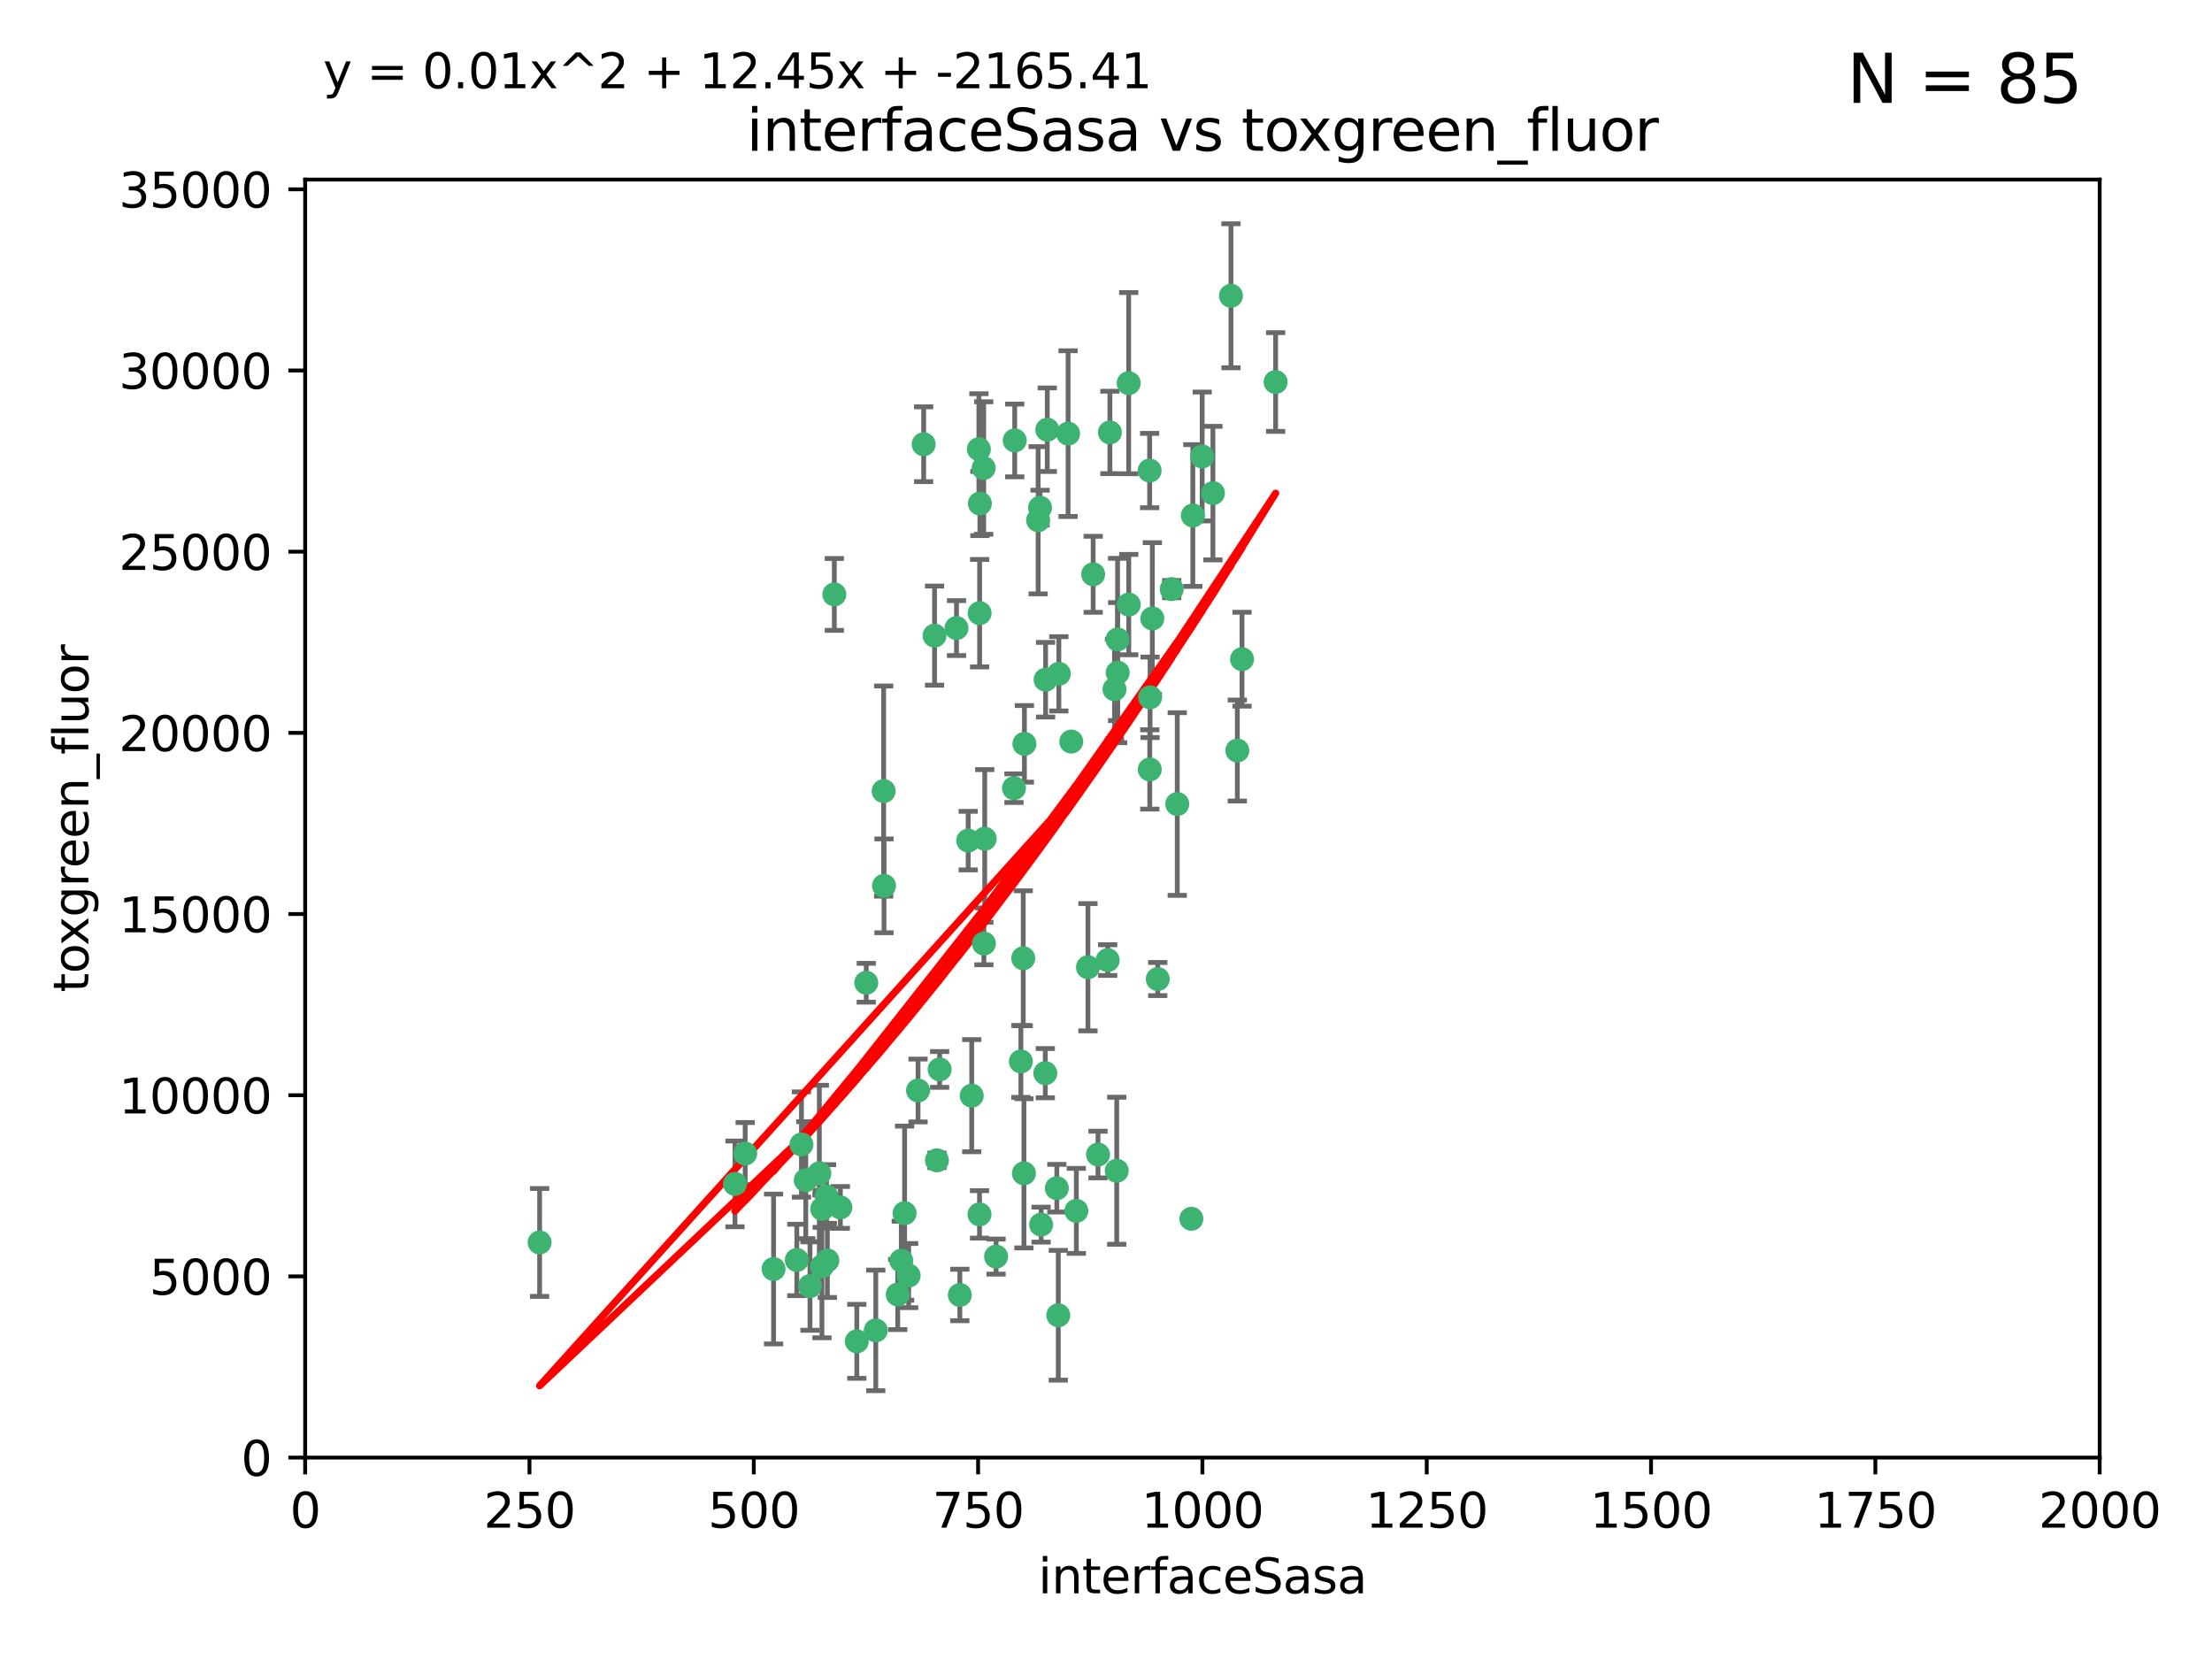 <?xml version="1.0" encoding="utf-8" standalone="no"?>
<!DOCTYPE svg PUBLIC "-//W3C//DTD SVG 1.1//EN"
  "http://www.w3.org/Graphics/SVG/1.1/DTD/svg11.dtd">
<svg xmlns:xlink="http://www.w3.org/1999/xlink" width="460.8pt" height="345.6pt" viewBox="0 0 460.8 345.6" xmlns="http://www.w3.org/2000/svg" version="1.1">
 <defs>
  <style type="text/css">*{stroke-linejoin: round; stroke-linecap: butt}</style>
 </defs>
 <g id="figure_1">
  <g id="patch_1">
   <path d="M 0 345.6 
L 460.8 345.6 
L 460.8 0 
L 0 0 
z
" style="fill: #ffffff"/>
  </g>
  <g id="axes_1">
   <g id="patch_2">
    <path d="M 63.571 303.64 
L 437.4 303.64 
L 437.4 37.411 
L 63.571 37.411 
z
" style="fill: #ffffff"/>
   </g>
   <g id="PathCollection_1">
    <defs>
     <path id="m2b2a0010ff" d="M 0 1.118 
C 0.297 1.118 0.581 1 0.791 0.791 
C 1 0.581 1.118 0.297 1.118 0 
C 1.118 -0.297 1 -0.581 0.791 -0.791 
C 0.581 -1 0.297 -1.118 0 -1.118 
C -0.297 -1.118 -0.581 -1 -0.791 -0.791 
C -1 -0.581 -1.118 -0.297 -1.118 0 
C -1.118 0.297 -1 0.581 -0.791 0.791 
C -0.581 1 -0.297 1.118 0 1.118 
z
" style="stroke: #3cb371"/>
    </defs>
    <g clip-path="url(#pea05e78b24)">
     <use xlink:href="#m2b2a0010ff" x="239.489" y="98.026" style="fill: #3cb371; stroke: #3cb371"/>
     <use xlink:href="#m2b2a0010ff" x="250.437" y="95.094" style="fill: #3cb371; stroke: #3cb371"/>
     <use xlink:href="#m2b2a0010ff" x="218.168" y="89.516" style="fill: #3cb371; stroke: #3cb371"/>
     <use xlink:href="#m2b2a0010ff" x="265.738" y="79.578" style="fill: #3cb371; stroke: #3cb371"/>
     <use xlink:href="#m2b2a0010ff" x="252.676" y="102.727" style="fill: #3cb371; stroke: #3cb371"/>
     <use xlink:href="#m2b2a0010ff" x="240.054" y="128.839" style="fill: #3cb371; stroke: #3cb371"/>
     <use xlink:href="#m2b2a0010ff" x="258.734" y="137.321" style="fill: #3cb371; stroke: #3cb371"/>
     <use xlink:href="#m2b2a0010ff" x="211.385" y="91.754" style="fill: #3cb371; stroke: #3cb371"/>
     <use xlink:href="#m2b2a0010ff" x="235.142" y="125.947" style="fill: #3cb371; stroke: #3cb371"/>
     <use xlink:href="#m2b2a0010ff" x="223.161" y="154.483" style="fill: #3cb371; stroke: #3cb371"/>
     <use xlink:href="#m2b2a0010ff" x="248.491" y="107.386" style="fill: #3cb371; stroke: #3cb371"/>
     <use xlink:href="#m2b2a0010ff" x="227.725" y="119.635" style="fill: #3cb371; stroke: #3cb371"/>
     <use xlink:href="#m2b2a0010ff" x="235.125" y="79.819" style="fill: #3cb371; stroke: #3cb371"/>
     <use xlink:href="#m2b2a0010ff" x="244.091" y="122.72" style="fill: #3cb371; stroke: #3cb371"/>
     <use xlink:href="#m2b2a0010ff" x="241.185" y="203.953" style="fill: #3cb371; stroke: #3cb371"/>
     <use xlink:href="#m2b2a0010ff" x="231.211" y="90.084" style="fill: #3cb371; stroke: #3cb371"/>
     <use xlink:href="#m2b2a0010ff" x="213.404" y="154.954" style="fill: #3cb371; stroke: #3cb371"/>
     <use xlink:href="#m2b2a0010ff" x="204.131" y="104.896" style="fill: #3cb371; stroke: #3cb371"/>
     <use xlink:href="#m2b2a0010ff" x="257.757" y="156.348" style="fill: #3cb371; stroke: #3cb371"/>
     <use xlink:href="#m2b2a0010ff" x="216.658" y="105.756" style="fill: #3cb371; stroke: #3cb371"/>
     <use xlink:href="#m2b2a0010ff" x="204.916" y="97.498" style="fill: #3cb371; stroke: #3cb371"/>
     <use xlink:href="#m2b2a0010ff" x="192.417" y="92.545" style="fill: #3cb371; stroke: #3cb371"/>
     <use xlink:href="#m2b2a0010ff" x="222.501" y="90.332" style="fill: #3cb371; stroke: #3cb371"/>
     <use xlink:href="#m2b2a0010ff" x="230.751" y="200.005" style="fill: #3cb371; stroke: #3cb371"/>
     <use xlink:href="#m2b2a0010ff" x="199.256" y="130.84" style="fill: #3cb371; stroke: #3cb371"/>
     <use xlink:href="#m2b2a0010ff" x="216.882" y="255.109" style="fill: #3cb371; stroke: #3cb371"/>
     <use xlink:href="#m2b2a0010ff" x="213.159" y="199.62" style="fill: #3cb371; stroke: #3cb371"/>
     <use xlink:href="#m2b2a0010ff" x="216.26" y="108.373" style="fill: #3cb371; stroke: #3cb371"/>
     <use xlink:href="#m2b2a0010ff" x="220.577" y="140.37" style="fill: #3cb371; stroke: #3cb371"/>
     <use xlink:href="#m2b2a0010ff" x="203.92" y="93.572" style="fill: #3cb371; stroke: #3cb371"/>
     <use xlink:href="#m2b2a0010ff" x="204.073" y="127.738" style="fill: #3cb371; stroke: #3cb371"/>
     <use xlink:href="#m2b2a0010ff" x="239.579" y="145.262" style="fill: #3cb371; stroke: #3cb371"/>
     <use xlink:href="#m2b2a0010ff" x="232.833" y="140.122" style="fill: #3cb371; stroke: #3cb371"/>
     <use xlink:href="#m2b2a0010ff" x="232.635" y="243.887" style="fill: #3cb371; stroke: #3cb371"/>
     <use xlink:href="#m2b2a0010ff" x="256.433" y="61.614" style="fill: #3cb371; stroke: #3cb371"/>
     <use xlink:href="#m2b2a0010ff" x="194.686" y="132.411" style="fill: #3cb371; stroke: #3cb371"/>
     <use xlink:href="#m2b2a0010ff" x="248.185" y="253.893" style="fill: #3cb371; stroke: #3cb371"/>
     <use xlink:href="#m2b2a0010ff" x="220.157" y="247.522" style="fill: #3cb371; stroke: #3cb371"/>
     <use xlink:href="#m2b2a0010ff" x="180.458" y="204.723" style="fill: #3cb371; stroke: #3cb371"/>
     <use xlink:href="#m2b2a0010ff" x="211.23" y="164.19" style="fill: #3cb371; stroke: #3cb371"/>
     <use xlink:href="#m2b2a0010ff" x="232.811" y="133.213" style="fill: #3cb371; stroke: #3cb371"/>
     <use xlink:href="#m2b2a0010ff" x="239.516" y="160.289" style="fill: #3cb371; stroke: #3cb371"/>
     <use xlink:href="#m2b2a0010ff" x="204.964" y="196.552" style="fill: #3cb371; stroke: #3cb371"/>
     <use xlink:href="#m2b2a0010ff" x="212.669" y="221.118" style="fill: #3cb371; stroke: #3cb371"/>
     <use xlink:href="#m2b2a0010ff" x="205.136" y="174.728" style="fill: #3cb371; stroke: #3cb371"/>
     <use xlink:href="#m2b2a0010ff" x="213.303" y="244.424" style="fill: #3cb371; stroke: #3cb371"/>
     <use xlink:href="#m2b2a0010ff" x="161.148" y="264.357" style="fill: #3cb371; stroke: #3cb371"/>
     <use xlink:href="#m2b2a0010ff" x="217.815" y="141.593" style="fill: #3cb371; stroke: #3cb371"/>
     <use xlink:href="#m2b2a0010ff" x="201.69" y="175.112" style="fill: #3cb371; stroke: #3cb371"/>
     <use xlink:href="#m2b2a0010ff" x="199.948" y="269.764" style="fill: #3cb371; stroke: #3cb371"/>
     <use xlink:href="#m2b2a0010ff" x="175.066" y="251.524" style="fill: #3cb371; stroke: #3cb371"/>
     <use xlink:href="#m2b2a0010ff" x="184.082" y="164.794" style="fill: #3cb371; stroke: #3cb371"/>
     <use xlink:href="#m2b2a0010ff" x="207.501" y="261.772" style="fill: #3cb371; stroke: #3cb371"/>
     <use xlink:href="#m2b2a0010ff" x="187.755" y="262.628" style="fill: #3cb371; stroke: #3cb371"/>
     <use xlink:href="#m2b2a0010ff" x="172.357" y="262.571" style="fill: #3cb371; stroke: #3cb371"/>
     <use xlink:href="#m2b2a0010ff" x="165.991" y="262.474" style="fill: #3cb371; stroke: #3cb371"/>
     <use xlink:href="#m2b2a0010ff" x="232.174" y="143.576" style="fill: #3cb371; stroke: #3cb371"/>
     <use xlink:href="#m2b2a0010ff" x="167.858" y="245.856" style="fill: #3cb371; stroke: #3cb371"/>
     <use xlink:href="#m2b2a0010ff" x="166.957" y="238.42" style="fill: #3cb371; stroke: #3cb371"/>
     <use xlink:href="#m2b2a0010ff" x="224.222" y="252.246" style="fill: #3cb371; stroke: #3cb371"/>
     <use xlink:href="#m2b2a0010ff" x="228.736" y="240.511" style="fill: #3cb371; stroke: #3cb371"/>
     <use xlink:href="#m2b2a0010ff" x="112.41" y="258.827" style="fill: #3cb371; stroke: #3cb371"/>
     <use xlink:href="#m2b2a0010ff" x="171.281" y="251.838" style="fill: #3cb371; stroke: #3cb371"/>
     <use xlink:href="#m2b2a0010ff" x="178.488" y="279.423" style="fill: #3cb371; stroke: #3cb371"/>
     <use xlink:href="#m2b2a0010ff" x="245.245" y="167.495" style="fill: #3cb371; stroke: #3cb371"/>
     <use xlink:href="#m2b2a0010ff" x="188.445" y="252.723" style="fill: #3cb371; stroke: #3cb371"/>
     <use xlink:href="#m2b2a0010ff" x="217.757" y="223.562" style="fill: #3cb371; stroke: #3cb371"/>
     <use xlink:href="#m2b2a0010ff" x="170.686" y="244.428" style="fill: #3cb371; stroke: #3cb371"/>
     <use xlink:href="#m2b2a0010ff" x="172.183" y="249.211" style="fill: #3cb371; stroke: #3cb371"/>
     <use xlink:href="#m2b2a0010ff" x="191.245" y="227.169" style="fill: #3cb371; stroke: #3cb371"/>
     <use xlink:href="#m2b2a0010ff" x="220.46" y="273.991" style="fill: #3cb371; stroke: #3cb371"/>
     <use xlink:href="#m2b2a0010ff" x="173.806" y="123.828" style="fill: #3cb371; stroke: #3cb371"/>
     <use xlink:href="#m2b2a0010ff" x="155.238" y="240.314" style="fill: #3cb371; stroke: #3cb371"/>
     <use xlink:href="#m2b2a0010ff" x="195.181" y="241.718" style="fill: #3cb371; stroke: #3cb371"/>
     <use xlink:href="#m2b2a0010ff" x="204.052" y="252.978" style="fill: #3cb371; stroke: #3cb371"/>
     <use xlink:href="#m2b2a0010ff" x="187.013" y="269.669" style="fill: #3cb371; stroke: #3cb371"/>
     <use xlink:href="#m2b2a0010ff" x="195.744" y="222.785" style="fill: #3cb371; stroke: #3cb371"/>
     <use xlink:href="#m2b2a0010ff" x="189.29" y="265.728" style="fill: #3cb371; stroke: #3cb371"/>
     <use xlink:href="#m2b2a0010ff" x="182.439" y="277.145" style="fill: #3cb371; stroke: #3cb371"/>
     <use xlink:href="#m2b2a0010ff" x="226.639" y="201.488" style="fill: #3cb371; stroke: #3cb371"/>
     <use xlink:href="#m2b2a0010ff" x="171.225" y="263.81" style="fill: #3cb371; stroke: #3cb371"/>
     <use xlink:href="#m2b2a0010ff" x="184.157" y="184.534" style="fill: #3cb371; stroke: #3cb371"/>
     <use xlink:href="#m2b2a0010ff" x="153.109" y="246.624" style="fill: #3cb371; stroke: #3cb371"/>
     <use xlink:href="#m2b2a0010ff" x="168.733" y="267.91" style="fill: #3cb371; stroke: #3cb371"/>
     <use xlink:href="#m2b2a0010ff" x="202.428" y="228.248" style="fill: #3cb371; stroke: #3cb371"/>
    </g>
   </g>
   <g id="matplotlib.axis_1">
    <g id="xtick_1">
     <g id="line2d_1">
      <defs>
       <path id="mceec17e2d0" d="M 0 0 
L 0 3.5 
" style="stroke: #000000; stroke-width: 0.8"/>
      </defs>
      <g>
       <use xlink:href="#mceec17e2d0" x="63.571" y="303.64" style="stroke: #000000; stroke-width: 0.8"/>
      </g>
     </g>
     <g id="text_1">
      <!-- 0 -->
      <g transform="translate(60.39 318.238)scale(0.1 -0.1)">
       <defs>
        <path id="DejaVuSans-30" d="M 2034 4250 
Q 1547 4250 1301 3770 
Q 1056 3291 1056 2328 
Q 1056 1369 1301 889 
Q 1547 409 2034 409 
Q 2525 409 2770 889 
Q 3016 1369 3016 2328 
Q 3016 3291 2770 3770 
Q 2525 4250 2034 4250 
z
M 2034 4750 
Q 2819 4750 3233 4129 
Q 3647 3509 3647 2328 
Q 3647 1150 3233 529 
Q 2819 -91 2034 -91 
Q 1250 -91 836 529 
Q 422 1150 422 2328 
Q 422 3509 836 4129 
Q 1250 4750 2034 4750 
z
" transform="scale(0.016)"/>
       </defs>
       <use xlink:href="#DejaVuSans-30"/>
      </g>
     </g>
    </g>
    <g id="xtick_2">
     <g id="line2d_2">
      <g>
       <use xlink:href="#mceec17e2d0" x="110.3" y="303.64" style="stroke: #000000; stroke-width: 0.8"/>
      </g>
     </g>
     <g id="text_2">
      <!-- 250 -->
      <g transform="translate(100.756 318.238)scale(0.1 -0.1)">
       <defs>
        <path id="DejaVuSans-32" d="M 1228 531 
L 3431 531 
L 3431 0 
L 469 0 
L 469 531 
Q 828 903 1448 1529 
Q 2069 2156 2228 2338 
Q 2531 2678 2651 2914 
Q 2772 3150 2772 3378 
Q 2772 3750 2511 3984 
Q 2250 4219 1831 4219 
Q 1534 4219 1204 4116 
Q 875 4013 500 3803 
L 500 4441 
Q 881 4594 1212 4672 
Q 1544 4750 1819 4750 
Q 2544 4750 2975 4387 
Q 3406 4025 3406 3419 
Q 3406 3131 3298 2873 
Q 3191 2616 2906 2266 
Q 2828 2175 2409 1742 
Q 1991 1309 1228 531 
z
" transform="scale(0.016)"/>
        <path id="DejaVuSans-35" d="M 691 4666 
L 3169 4666 
L 3169 4134 
L 1269 4134 
L 1269 2991 
Q 1406 3038 1543 3061 
Q 1681 3084 1819 3084 
Q 2600 3084 3056 2656 
Q 3513 2228 3513 1497 
Q 3513 744 3044 326 
Q 2575 -91 1722 -91 
Q 1428 -91 1123 -41 
Q 819 9 494 109 
L 494 744 
Q 775 591 1075 516 
Q 1375 441 1709 441 
Q 2250 441 2565 725 
Q 2881 1009 2881 1497 
Q 2881 1984 2565 2268 
Q 2250 2553 1709 2553 
Q 1456 2553 1204 2497 
Q 953 2441 691 2322 
L 691 4666 
z
" transform="scale(0.016)"/>
       </defs>
       <use xlink:href="#DejaVuSans-32"/>
       <use xlink:href="#DejaVuSans-35" x="63.623"/>
       <use xlink:href="#DejaVuSans-30" x="127.246"/>
      </g>
     </g>
    </g>
    <g id="xtick_3">
     <g id="line2d_3">
      <g>
       <use xlink:href="#mceec17e2d0" x="157.028" y="303.64" style="stroke: #000000; stroke-width: 0.8"/>
      </g>
     </g>
     <g id="text_3">
      <!-- 500 -->
      <g transform="translate(147.485 318.238)scale(0.1 -0.1)">
       <use xlink:href="#DejaVuSans-35"/>
       <use xlink:href="#DejaVuSans-30" x="63.623"/>
       <use xlink:href="#DejaVuSans-30" x="127.246"/>
      </g>
     </g>
    </g>
    <g id="xtick_4">
     <g id="line2d_4">
      <g>
       <use xlink:href="#mceec17e2d0" x="203.757" y="303.64" style="stroke: #000000; stroke-width: 0.8"/>
      </g>
     </g>
     <g id="text_4">
      <!-- 750 -->
      <g transform="translate(194.213 318.238)scale(0.1 -0.1)">
       <defs>
        <path id="DejaVuSans-37" d="M 525 4666 
L 3525 4666 
L 3525 4397 
L 1831 0 
L 1172 0 
L 2766 4134 
L 525 4134 
L 525 4666 
z
" transform="scale(0.016)"/>
       </defs>
       <use xlink:href="#DejaVuSans-37"/>
       <use xlink:href="#DejaVuSans-35" x="63.623"/>
       <use xlink:href="#DejaVuSans-30" x="127.246"/>
      </g>
     </g>
    </g>
    <g id="xtick_5">
     <g id="line2d_5">
      <g>
       <use xlink:href="#mceec17e2d0" x="250.486" y="303.64" style="stroke: #000000; stroke-width: 0.8"/>
      </g>
     </g>
     <g id="text_5">
      <!-- 1000 -->
      <g transform="translate(237.761 318.238)scale(0.1 -0.1)">
       <defs>
        <path id="DejaVuSans-31" d="M 794 531 
L 1825 531 
L 1825 4091 
L 703 3866 
L 703 4441 
L 1819 4666 
L 2450 4666 
L 2450 531 
L 3481 531 
L 3481 0 
L 794 0 
L 794 531 
z
" transform="scale(0.016)"/>
       </defs>
       <use xlink:href="#DejaVuSans-31"/>
       <use xlink:href="#DejaVuSans-30" x="63.623"/>
       <use xlink:href="#DejaVuSans-30" x="127.246"/>
       <use xlink:href="#DejaVuSans-30" x="190.869"/>
      </g>
     </g>
    </g>
    <g id="xtick_6">
     <g id="line2d_6">
      <g>
       <use xlink:href="#mceec17e2d0" x="297.214" y="303.64" style="stroke: #000000; stroke-width: 0.8"/>
      </g>
     </g>
     <g id="text_6">
      <!-- 1250 -->
      <g transform="translate(284.489 318.238)scale(0.1 -0.1)">
       <use xlink:href="#DejaVuSans-31"/>
       <use xlink:href="#DejaVuSans-32" x="63.623"/>
       <use xlink:href="#DejaVuSans-35" x="127.246"/>
       <use xlink:href="#DejaVuSans-30" x="190.869"/>
      </g>
     </g>
    </g>
    <g id="xtick_7">
     <g id="line2d_7">
      <g>
       <use xlink:href="#mceec17e2d0" x="343.943" y="303.64" style="stroke: #000000; stroke-width: 0.8"/>
      </g>
     </g>
     <g id="text_7">
      <!-- 1500 -->
      <g transform="translate(331.218 318.238)scale(0.1 -0.1)">
       <use xlink:href="#DejaVuSans-31"/>
       <use xlink:href="#DejaVuSans-35" x="63.623"/>
       <use xlink:href="#DejaVuSans-30" x="127.246"/>
       <use xlink:href="#DejaVuSans-30" x="190.869"/>
      </g>
     </g>
    </g>
    <g id="xtick_8">
     <g id="line2d_8">
      <g>
       <use xlink:href="#mceec17e2d0" x="390.671" y="303.64" style="stroke: #000000; stroke-width: 0.8"/>
      </g>
     </g>
     <g id="text_8">
      <!-- 1750 -->
      <g transform="translate(377.946 318.238)scale(0.1 -0.1)">
       <use xlink:href="#DejaVuSans-31"/>
       <use xlink:href="#DejaVuSans-37" x="63.623"/>
       <use xlink:href="#DejaVuSans-35" x="127.246"/>
       <use xlink:href="#DejaVuSans-30" x="190.869"/>
      </g>
     </g>
    </g>
    <g id="xtick_9">
     <g id="line2d_9">
      <g>
       <use xlink:href="#mceec17e2d0" x="437.4" y="303.64" style="stroke: #000000; stroke-width: 0.8"/>
      </g>
     </g>
     <g id="text_9">
      <!-- 2000 -->
      <g transform="translate(424.675 318.238)scale(0.1 -0.1)">
       <use xlink:href="#DejaVuSans-32"/>
       <use xlink:href="#DejaVuSans-30" x="63.623"/>
       <use xlink:href="#DejaVuSans-30" x="127.246"/>
       <use xlink:href="#DejaVuSans-30" x="190.869"/>
      </g>
     </g>
    </g>
    <g id="text_10">
     <!-- interfaceSasa -->
     <g transform="translate(216.279 331.917)scale(0.1 -0.1)">
      <defs>
       <path id="DejaVuSans-69" d="M 603 3500 
L 1178 3500 
L 1178 0 
L 603 0 
L 603 3500 
z
M 603 4863 
L 1178 4863 
L 1178 4134 
L 603 4134 
L 603 4863 
z
" transform="scale(0.016)"/>
       <path id="DejaVuSans-6e" d="M 3513 2113 
L 3513 0 
L 2938 0 
L 2938 2094 
Q 2938 2591 2744 2837 
Q 2550 3084 2163 3084 
Q 1697 3084 1428 2787 
Q 1159 2491 1159 1978 
L 1159 0 
L 581 0 
L 581 3500 
L 1159 3500 
L 1159 2956 
Q 1366 3272 1645 3428 
Q 1925 3584 2291 3584 
Q 2894 3584 3203 3211 
Q 3513 2838 3513 2113 
z
" transform="scale(0.016)"/>
       <path id="DejaVuSans-74" d="M 1172 4494 
L 1172 3500 
L 2356 3500 
L 2356 3053 
L 1172 3053 
L 1172 1153 
Q 1172 725 1289 603 
Q 1406 481 1766 481 
L 2356 481 
L 2356 0 
L 1766 0 
Q 1100 0 847 248 
Q 594 497 594 1153 
L 594 3053 
L 172 3053 
L 172 3500 
L 594 3500 
L 594 4494 
L 1172 4494 
z
" transform="scale(0.016)"/>
       <path id="DejaVuSans-65" d="M 3597 1894 
L 3597 1613 
L 953 1613 
Q 991 1019 1311 708 
Q 1631 397 2203 397 
Q 2534 397 2845 478 
Q 3156 559 3463 722 
L 3463 178 
Q 3153 47 2828 -22 
Q 2503 -91 2169 -91 
Q 1331 -91 842 396 
Q 353 884 353 1716 
Q 353 2575 817 3079 
Q 1281 3584 2069 3584 
Q 2775 3584 3186 3129 
Q 3597 2675 3597 1894 
z
M 3022 2063 
Q 3016 2534 2758 2815 
Q 2500 3097 2075 3097 
Q 1594 3097 1305 2825 
Q 1016 2553 972 2059 
L 3022 2063 
z
" transform="scale(0.016)"/>
       <path id="DejaVuSans-72" d="M 2631 2963 
Q 2534 3019 2420 3045 
Q 2306 3072 2169 3072 
Q 1681 3072 1420 2755 
Q 1159 2438 1159 1844 
L 1159 0 
L 581 0 
L 581 3500 
L 1159 3500 
L 1159 2956 
Q 1341 3275 1631 3429 
Q 1922 3584 2338 3584 
Q 2397 3584 2469 3576 
Q 2541 3569 2628 3553 
L 2631 2963 
z
" transform="scale(0.016)"/>
       <path id="DejaVuSans-66" d="M 2375 4863 
L 2375 4384 
L 1825 4384 
Q 1516 4384 1395 4259 
Q 1275 4134 1275 3809 
L 1275 3500 
L 2222 3500 
L 2222 3053 
L 1275 3053 
L 1275 0 
L 697 0 
L 697 3053 
L 147 3053 
L 147 3500 
L 697 3500 
L 697 3744 
Q 697 4328 969 4595 
Q 1241 4863 1831 4863 
L 2375 4863 
z
" transform="scale(0.016)"/>
       <path id="DejaVuSans-61" d="M 2194 1759 
Q 1497 1759 1228 1600 
Q 959 1441 959 1056 
Q 959 750 1161 570 
Q 1363 391 1709 391 
Q 2188 391 2477 730 
Q 2766 1069 2766 1631 
L 2766 1759 
L 2194 1759 
z
M 3341 1997 
L 3341 0 
L 2766 0 
L 2766 531 
Q 2569 213 2275 61 
Q 1981 -91 1556 -91 
Q 1019 -91 701 211 
Q 384 513 384 1019 
Q 384 1609 779 1909 
Q 1175 2209 1959 2209 
L 2766 2209 
L 2766 2266 
Q 2766 2663 2505 2880 
Q 2244 3097 1772 3097 
Q 1472 3097 1187 3025 
Q 903 2953 641 2809 
L 641 3341 
Q 956 3463 1253 3523 
Q 1550 3584 1831 3584 
Q 2591 3584 2966 3190 
Q 3341 2797 3341 1997 
z
" transform="scale(0.016)"/>
       <path id="DejaVuSans-63" d="M 3122 3366 
L 3122 2828 
Q 2878 2963 2633 3030 
Q 2388 3097 2138 3097 
Q 1578 3097 1268 2742 
Q 959 2388 959 1747 
Q 959 1106 1268 751 
Q 1578 397 2138 397 
Q 2388 397 2633 464 
Q 2878 531 3122 666 
L 3122 134 
Q 2881 22 2623 -34 
Q 2366 -91 2075 -91 
Q 1284 -91 818 406 
Q 353 903 353 1747 
Q 353 2603 823 3093 
Q 1294 3584 2113 3584 
Q 2378 3584 2631 3529 
Q 2884 3475 3122 3366 
z
" transform="scale(0.016)"/>
       <path id="DejaVuSans-53" d="M 3425 4513 
L 3425 3897 
Q 3066 4069 2747 4153 
Q 2428 4238 2131 4238 
Q 1616 4238 1336 4038 
Q 1056 3838 1056 3469 
Q 1056 3159 1242 3001 
Q 1428 2844 1947 2747 
L 2328 2669 
Q 3034 2534 3370 2195 
Q 3706 1856 3706 1288 
Q 3706 609 3251 259 
Q 2797 -91 1919 -91 
Q 1588 -91 1214 -16 
Q 841 59 441 206 
L 441 856 
Q 825 641 1194 531 
Q 1563 422 1919 422 
Q 2459 422 2753 634 
Q 3047 847 3047 1241 
Q 3047 1584 2836 1778 
Q 2625 1972 2144 2069 
L 1759 2144 
Q 1053 2284 737 2584 
Q 422 2884 422 3419 
Q 422 4038 858 4394 
Q 1294 4750 2059 4750 
Q 2388 4750 2728 4690 
Q 3069 4631 3425 4513 
z
" transform="scale(0.016)"/>
       <path id="DejaVuSans-73" d="M 2834 3397 
L 2834 2853 
Q 2591 2978 2328 3040 
Q 2066 3103 1784 3103 
Q 1356 3103 1142 2972 
Q 928 2841 928 2578 
Q 928 2378 1081 2264 
Q 1234 2150 1697 2047 
L 1894 2003 
Q 2506 1872 2764 1633 
Q 3022 1394 3022 966 
Q 3022 478 2636 193 
Q 2250 -91 1575 -91 
Q 1294 -91 989 -36 
Q 684 19 347 128 
L 347 722 
Q 666 556 975 473 
Q 1284 391 1588 391 
Q 1994 391 2212 530 
Q 2431 669 2431 922 
Q 2431 1156 2273 1281 
Q 2116 1406 1581 1522 
L 1381 1569 
Q 847 1681 609 1914 
Q 372 2147 372 2553 
Q 372 3047 722 3315 
Q 1072 3584 1716 3584 
Q 2034 3584 2315 3537 
Q 2597 3491 2834 3397 
z
" transform="scale(0.016)"/>
      </defs>
      <use xlink:href="#DejaVuSans-69"/>
      <use xlink:href="#DejaVuSans-6e" x="27.783"/>
      <use xlink:href="#DejaVuSans-74" x="91.162"/>
      <use xlink:href="#DejaVuSans-65" x="130.371"/>
      <use xlink:href="#DejaVuSans-72" x="191.895"/>
      <use xlink:href="#DejaVuSans-66" x="233.008"/>
      <use xlink:href="#DejaVuSans-61" x="268.213"/>
      <use xlink:href="#DejaVuSans-63" x="329.492"/>
      <use xlink:href="#DejaVuSans-65" x="384.473"/>
      <use xlink:href="#DejaVuSans-53" x="445.996"/>
      <use xlink:href="#DejaVuSans-61" x="509.473"/>
      <use xlink:href="#DejaVuSans-73" x="570.752"/>
      <use xlink:href="#DejaVuSans-61" x="622.852"/>
     </g>
    </g>
   </g>
   <g id="matplotlib.axis_2">
    <g id="ytick_1">
     <g id="line2d_10">
      <defs>
       <path id="me58a0e98d2" d="M 0 0 
L -3.5 0 
" style="stroke: #000000; stroke-width: 0.8"/>
      </defs>
      <g>
       <use xlink:href="#me58a0e98d2" x="63.571" y="303.64" style="stroke: #000000; stroke-width: 0.8"/>
      </g>
     </g>
     <g id="text_11">
      <!-- 0 -->
      <g transform="translate(50.209 307.439)scale(0.1 -0.1)">
       <use xlink:href="#DejaVuSans-30"/>
      </g>
     </g>
    </g>
    <g id="ytick_2">
     <g id="line2d_11">
      <g>
       <use xlink:href="#me58a0e98d2" x="63.571" y="265.897" style="stroke: #000000; stroke-width: 0.8"/>
      </g>
     </g>
     <g id="text_12">
      <!-- 5000 -->
      <g transform="translate(31.121 269.696)scale(0.1 -0.1)">
       <use xlink:href="#DejaVuSans-35"/>
       <use xlink:href="#DejaVuSans-30" x="63.623"/>
       <use xlink:href="#DejaVuSans-30" x="127.246"/>
       <use xlink:href="#DejaVuSans-30" x="190.869"/>
      </g>
     </g>
    </g>
    <g id="ytick_3">
     <g id="line2d_12">
      <g>
       <use xlink:href="#me58a0e98d2" x="63.571" y="228.154" style="stroke: #000000; stroke-width: 0.8"/>
      </g>
     </g>
     <g id="text_13">
      <!-- 10000 -->
      <g transform="translate(24.759 231.953)scale(0.1 -0.1)">
       <use xlink:href="#DejaVuSans-31"/>
       <use xlink:href="#DejaVuSans-30" x="63.623"/>
       <use xlink:href="#DejaVuSans-30" x="127.246"/>
       <use xlink:href="#DejaVuSans-30" x="190.869"/>
       <use xlink:href="#DejaVuSans-30" x="254.492"/>
      </g>
     </g>
    </g>
    <g id="ytick_4">
     <g id="line2d_13">
      <g>
       <use xlink:href="#me58a0e98d2" x="63.571" y="190.411" style="stroke: #000000; stroke-width: 0.8"/>
      </g>
     </g>
     <g id="text_14">
      <!-- 15000 -->
      <g transform="translate(24.759 194.21)scale(0.1 -0.1)">
       <use xlink:href="#DejaVuSans-31"/>
       <use xlink:href="#DejaVuSans-35" x="63.623"/>
       <use xlink:href="#DejaVuSans-30" x="127.246"/>
       <use xlink:href="#DejaVuSans-30" x="190.869"/>
       <use xlink:href="#DejaVuSans-30" x="254.492"/>
      </g>
     </g>
    </g>
    <g id="ytick_5">
     <g id="line2d_14">
      <g>
       <use xlink:href="#me58a0e98d2" x="63.571" y="152.668" style="stroke: #000000; stroke-width: 0.8"/>
      </g>
     </g>
     <g id="text_15">
      <!-- 20000 -->
      <g transform="translate(24.759 156.467)scale(0.1 -0.1)">
       <use xlink:href="#DejaVuSans-32"/>
       <use xlink:href="#DejaVuSans-30" x="63.623"/>
       <use xlink:href="#DejaVuSans-30" x="127.246"/>
       <use xlink:href="#DejaVuSans-30" x="190.869"/>
       <use xlink:href="#DejaVuSans-30" x="254.492"/>
      </g>
     </g>
    </g>
    <g id="ytick_6">
     <g id="line2d_15">
      <g>
       <use xlink:href="#me58a0e98d2" x="63.571" y="114.925" style="stroke: #000000; stroke-width: 0.8"/>
      </g>
     </g>
     <g id="text_16">
      <!-- 25000 -->
      <g transform="translate(24.759 118.724)scale(0.1 -0.1)">
       <use xlink:href="#DejaVuSans-32"/>
       <use xlink:href="#DejaVuSans-35" x="63.623"/>
       <use xlink:href="#DejaVuSans-30" x="127.246"/>
       <use xlink:href="#DejaVuSans-30" x="190.869"/>
       <use xlink:href="#DejaVuSans-30" x="254.492"/>
      </g>
     </g>
    </g>
    <g id="ytick_7">
     <g id="line2d_16">
      <g>
       <use xlink:href="#me58a0e98d2" x="63.571" y="77.181" style="stroke: #000000; stroke-width: 0.8"/>
      </g>
     </g>
     <g id="text_17">
      <!-- 30000 -->
      <g transform="translate(24.759 80.981)scale(0.1 -0.1)">
       <defs>
        <path id="DejaVuSans-33" d="M 2597 2516 
Q 3050 2419 3304 2112 
Q 3559 1806 3559 1356 
Q 3559 666 3084 287 
Q 2609 -91 1734 -91 
Q 1441 -91 1130 -33 
Q 819 25 488 141 
L 488 750 
Q 750 597 1062 519 
Q 1375 441 1716 441 
Q 2309 441 2620 675 
Q 2931 909 2931 1356 
Q 2931 1769 2642 2001 
Q 2353 2234 1838 2234 
L 1294 2234 
L 1294 2753 
L 1863 2753 
Q 2328 2753 2575 2939 
Q 2822 3125 2822 3475 
Q 2822 3834 2567 4026 
Q 2313 4219 1838 4219 
Q 1578 4219 1281 4162 
Q 984 4106 628 3988 
L 628 4550 
Q 988 4650 1302 4700 
Q 1616 4750 1894 4750 
Q 2613 4750 3031 4423 
Q 3450 4097 3450 3541 
Q 3450 3153 3228 2886 
Q 3006 2619 2597 2516 
z
" transform="scale(0.016)"/>
       </defs>
       <use xlink:href="#DejaVuSans-33"/>
       <use xlink:href="#DejaVuSans-30" x="63.623"/>
       <use xlink:href="#DejaVuSans-30" x="127.246"/>
       <use xlink:href="#DejaVuSans-30" x="190.869"/>
       <use xlink:href="#DejaVuSans-30" x="254.492"/>
      </g>
     </g>
    </g>
    <g id="ytick_8">
     <g id="line2d_17">
      <g>
       <use xlink:href="#me58a0e98d2" x="63.571" y="39.438" style="stroke: #000000; stroke-width: 0.8"/>
      </g>
     </g>
     <g id="text_18">
      <!-- 35000 -->
      <g transform="translate(24.759 43.238)scale(0.1 -0.1)">
       <use xlink:href="#DejaVuSans-33"/>
       <use xlink:href="#DejaVuSans-35" x="63.623"/>
       <use xlink:href="#DejaVuSans-30" x="127.246"/>
       <use xlink:href="#DejaVuSans-30" x="190.869"/>
       <use xlink:href="#DejaVuSans-30" x="254.492"/>
      </g>
     </g>
    </g>
    <g id="text_19">
     <!-- toxgreen_fluor -->
     <g transform="translate(18.401 206.72)rotate(-90)scale(0.1 -0.1)">
      <defs>
       <path id="DejaVuSans-6f" d="M 1959 3097 
Q 1497 3097 1228 2736 
Q 959 2375 959 1747 
Q 959 1119 1226 758 
Q 1494 397 1959 397 
Q 2419 397 2687 759 
Q 2956 1122 2956 1747 
Q 2956 2369 2687 2733 
Q 2419 3097 1959 3097 
z
M 1959 3584 
Q 2709 3584 3137 3096 
Q 3566 2609 3566 1747 
Q 3566 888 3137 398 
Q 2709 -91 1959 -91 
Q 1206 -91 779 398 
Q 353 888 353 1747 
Q 353 2609 779 3096 
Q 1206 3584 1959 3584 
z
" transform="scale(0.016)"/>
       <path id="DejaVuSans-78" d="M 3513 3500 
L 2247 1797 
L 3578 0 
L 2900 0 
L 1881 1375 
L 863 0 
L 184 0 
L 1544 1831 
L 300 3500 
L 978 3500 
L 1906 2253 
L 2834 3500 
L 3513 3500 
z
" transform="scale(0.016)"/>
       <path id="DejaVuSans-67" d="M 2906 1791 
Q 2906 2416 2648 2759 
Q 2391 3103 1925 3103 
Q 1463 3103 1205 2759 
Q 947 2416 947 1791 
Q 947 1169 1205 825 
Q 1463 481 1925 481 
Q 2391 481 2648 825 
Q 2906 1169 2906 1791 
z
M 3481 434 
Q 3481 -459 3084 -895 
Q 2688 -1331 1869 -1331 
Q 1566 -1331 1297 -1286 
Q 1028 -1241 775 -1147 
L 775 -588 
Q 1028 -725 1275 -790 
Q 1522 -856 1778 -856 
Q 2344 -856 2625 -561 
Q 2906 -266 2906 331 
L 2906 616 
Q 2728 306 2450 153 
Q 2172 0 1784 0 
Q 1141 0 747 490 
Q 353 981 353 1791 
Q 353 2603 747 3093 
Q 1141 3584 1784 3584 
Q 2172 3584 2450 3431 
Q 2728 3278 2906 2969 
L 2906 3500 
L 3481 3500 
L 3481 434 
z
" transform="scale(0.016)"/>
       <path id="DejaVuSans-5f" d="M 3263 -1063 
L 3263 -1509 
L -63 -1509 
L -63 -1063 
L 3263 -1063 
z
" transform="scale(0.016)"/>
       <path id="DejaVuSans-6c" d="M 603 4863 
L 1178 4863 
L 1178 0 
L 603 0 
L 603 4863 
z
" transform="scale(0.016)"/>
       <path id="DejaVuSans-75" d="M 544 1381 
L 544 3500 
L 1119 3500 
L 1119 1403 
Q 1119 906 1312 657 
Q 1506 409 1894 409 
Q 2359 409 2629 706 
Q 2900 1003 2900 1516 
L 2900 3500 
L 3475 3500 
L 3475 0 
L 2900 0 
L 2900 538 
Q 2691 219 2414 64 
Q 2138 -91 1772 -91 
Q 1169 -91 856 284 
Q 544 659 544 1381 
z
M 1991 3584 
L 1991 3584 
z
" transform="scale(0.016)"/>
      </defs>
      <use xlink:href="#DejaVuSans-74"/>
      <use xlink:href="#DejaVuSans-6f" x="39.209"/>
      <use xlink:href="#DejaVuSans-78" x="97.266"/>
      <use xlink:href="#DejaVuSans-67" x="156.445"/>
      <use xlink:href="#DejaVuSans-72" x="219.922"/>
      <use xlink:href="#DejaVuSans-65" x="258.785"/>
      <use xlink:href="#DejaVuSans-65" x="320.309"/>
      <use xlink:href="#DejaVuSans-6e" x="381.832"/>
      <use xlink:href="#DejaVuSans-5f" x="445.211"/>
      <use xlink:href="#DejaVuSans-66" x="495.211"/>
      <use xlink:href="#DejaVuSans-6c" x="530.416"/>
      <use xlink:href="#DejaVuSans-75" x="558.199"/>
      <use xlink:href="#DejaVuSans-6f" x="621.578"/>
      <use xlink:href="#DejaVuSans-72" x="682.76"/>
     </g>
    </g>
   </g>
   <g id="LineCollection_1">
    <path d="M 239.489 105.772 
L 239.489 90.281 
" clip-path="url(#pea05e78b24)" style="fill: none; stroke: #696969"/>
    <path d="M 250.437 108.514 
L 250.437 81.675 
" clip-path="url(#pea05e78b24)" style="fill: none; stroke: #696969"/>
    <path d="M 218.168 98.217 
L 218.168 80.815 
" clip-path="url(#pea05e78b24)" style="fill: none; stroke: #696969"/>
    <path d="M 265.738 89.863 
L 265.738 69.294 
" clip-path="url(#pea05e78b24)" style="fill: none; stroke: #696969"/>
    <path d="M 252.676 116.638 
L 252.676 88.815 
" clip-path="url(#pea05e78b24)" style="fill: none; stroke: #696969"/>
    <path d="M 240.054 144.637 
L 240.054 113.041 
" clip-path="url(#pea05e78b24)" style="fill: none; stroke: #696969"/>
    <path d="M 258.734 147.102 
L 258.734 127.541 
" clip-path="url(#pea05e78b24)" style="fill: none; stroke: #696969"/>
    <path d="M 211.385 99.334 
L 211.385 84.174 
" clip-path="url(#pea05e78b24)" style="fill: none; stroke: #696969"/>
    <path d="M 235.142 136.397 
L 235.142 115.497 
" clip-path="url(#pea05e78b24)" style="fill: none; stroke: #696969"/>
    <path d="M 223.161 155.048 
L 223.161 153.918 
" clip-path="url(#pea05e78b24)" style="fill: none; stroke: #696969"/>
    <path d="M 248.491 122.155 
L 248.491 92.617 
" clip-path="url(#pea05e78b24)" style="fill: none; stroke: #696969"/>
    <path d="M 227.725 127.554 
L 227.725 111.717 
" clip-path="url(#pea05e78b24)" style="fill: none; stroke: #696969"/>
    <path d="M 235.125 98.693 
L 235.125 60.945 
" clip-path="url(#pea05e78b24)" style="fill: none; stroke: #696969"/>
    <path d="M 244.091 124.514 
L 244.091 120.926 
" clip-path="url(#pea05e78b24)" style="fill: none; stroke: #696969"/>
    <path d="M 241.185 207.405 
L 241.185 200.501 
" clip-path="url(#pea05e78b24)" style="fill: none; stroke: #696969"/>
    <path d="M 231.211 98.668 
L 231.211 81.501 
" clip-path="url(#pea05e78b24)" style="fill: none; stroke: #696969"/>
    <path d="M 213.404 162.929 
L 213.404 146.979 
" clip-path="url(#pea05e78b24)" style="fill: none; stroke: #696969"/>
    <path d="M 204.131 111.578 
L 204.131 98.214 
" clip-path="url(#pea05e78b24)" style="fill: none; stroke: #696969"/>
    <path d="M 257.757 166.868 
L 257.757 145.829 
" clip-path="url(#pea05e78b24)" style="fill: none; stroke: #696969"/>
    <path d="M 216.658 109.392 
L 216.658 102.12 
" clip-path="url(#pea05e78b24)" style="fill: none; stroke: #696969"/>
    <path d="M 204.916 111.302 
L 204.916 83.693 
" clip-path="url(#pea05e78b24)" style="fill: none; stroke: #696969"/>
    <path d="M 192.417 100.341 
L 192.417 84.749 
" clip-path="url(#pea05e78b24)" style="fill: none; stroke: #696969"/>
    <path d="M 222.501 107.592 
L 222.501 73.071 
" clip-path="url(#pea05e78b24)" style="fill: none; stroke: #696969"/>
    <path d="M 230.751 203.204 
L 230.751 196.806 
" clip-path="url(#pea05e78b24)" style="fill: none; stroke: #696969"/>
    <path d="M 199.256 136.561 
L 199.256 125.12 
" clip-path="url(#pea05e78b24)" style="fill: none; stroke: #696969"/>
    <path d="M 216.882 258.755 
L 216.882 251.464 
" clip-path="url(#pea05e78b24)" style="fill: none; stroke: #696969"/>
    <path d="M 213.159 213.675 
L 213.159 185.565 
" clip-path="url(#pea05e78b24)" style="fill: none; stroke: #696969"/>
    <path d="M 216.26 123.707 
L 216.26 93.039 
" clip-path="url(#pea05e78b24)" style="fill: none; stroke: #696969"/>
    <path d="M 220.577 148.106 
L 220.577 132.634 
" clip-path="url(#pea05e78b24)" style="fill: none; stroke: #696969"/>
    <path d="M 203.92 105.129 
L 203.92 82.016 
" clip-path="url(#pea05e78b24)" style="fill: none; stroke: #696969"/>
    <path d="M 204.073 138.926 
L 204.073 116.549 
" clip-path="url(#pea05e78b24)" style="fill: none; stroke: #696969"/>
    <path d="M 239.579 153.647 
L 239.579 136.877 
" clip-path="url(#pea05e78b24)" style="fill: none; stroke: #696969"/>
    <path d="M 232.833 154.719 
L 232.833 125.526 
" clip-path="url(#pea05e78b24)" style="fill: none; stroke: #696969"/>
    <path d="M 232.635 259.205 
L 232.635 228.569 
" clip-path="url(#pea05e78b24)" style="fill: none; stroke: #696969"/>
    <path d="M 256.433 76.614 
L 256.433 46.614 
" clip-path="url(#pea05e78b24)" style="fill: none; stroke: #696969"/>
    <path d="M 194.686 142.738 
L 194.686 122.084 
" clip-path="url(#pea05e78b24)" style="fill: none; stroke: #696969"/>
    <path d="M 248.185 254.845 
L 248.185 252.94 
" clip-path="url(#pea05e78b24)" style="fill: none; stroke: #696969"/>
    <path d="M 220.157 252.489 
L 220.157 242.555 
" clip-path="url(#pea05e78b24)" style="fill: none; stroke: #696969"/>
    <path d="M 180.458 208.763 
L 180.458 200.682 
" clip-path="url(#pea05e78b24)" style="fill: none; stroke: #696969"/>
    <path d="M 211.23 167.175 
L 211.23 161.206 
" clip-path="url(#pea05e78b24)" style="fill: none; stroke: #696969"/>
    <path d="M 232.811 150.11 
L 232.811 116.316 
" clip-path="url(#pea05e78b24)" style="fill: none; stroke: #696969"/>
    <path d="M 239.516 168.551 
L 239.516 152.026 
" clip-path="url(#pea05e78b24)" style="fill: none; stroke: #696969"/>
    <path d="M 204.964 200.974 
L 204.964 192.13 
" clip-path="url(#pea05e78b24)" style="fill: none; stroke: #696969"/>
    <path d="M 212.669 228.596 
L 212.669 213.64 
" clip-path="url(#pea05e78b24)" style="fill: none; stroke: #696969"/>
    <path d="M 205.136 189.135 
L 205.136 160.322 
" clip-path="url(#pea05e78b24)" style="fill: none; stroke: #696969"/>
    <path d="M 213.303 259.965 
L 213.303 228.883 
" clip-path="url(#pea05e78b24)" style="fill: none; stroke: #696969"/>
    <path d="M 161.148 279.964 
L 161.148 248.75 
" clip-path="url(#pea05e78b24)" style="fill: none; stroke: #696969"/>
    <path d="M 217.815 149.363 
L 217.815 133.823 
" clip-path="url(#pea05e78b24)" style="fill: none; stroke: #696969"/>
    <path d="M 201.69 181.212 
L 201.69 169.013 
" clip-path="url(#pea05e78b24)" style="fill: none; stroke: #696969"/>
    <path d="M 199.948 275.127 
L 199.948 264.4 
" clip-path="url(#pea05e78b24)" style="fill: none; stroke: #696969"/>
    <path d="M 175.066 255.883 
L 175.066 247.164 
" clip-path="url(#pea05e78b24)" style="fill: none; stroke: #696969"/>
    <path d="M 184.082 186.68 
L 184.082 142.908 
" clip-path="url(#pea05e78b24)" style="fill: none; stroke: #696969"/>
    <path d="M 207.501 265.422 
L 207.501 258.121 
" clip-path="url(#pea05e78b24)" style="fill: none; stroke: #696969"/>
    <path d="M 187.755 270.857 
L 187.755 254.399 
" clip-path="url(#pea05e78b24)" style="fill: none; stroke: #696969"/>
    <path d="M 172.357 270.288 
L 172.357 254.854 
" clip-path="url(#pea05e78b24)" style="fill: none; stroke: #696969"/>
    <path d="M 165.991 269.915 
L 165.991 255.033 
" clip-path="url(#pea05e78b24)" style="fill: none; stroke: #696969"/>
    <path d="M 232.174 153.98 
L 232.174 133.171 
" clip-path="url(#pea05e78b24)" style="fill: none; stroke: #696969"/>
    <path d="M 167.858 258.035 
L 167.858 233.677 
" clip-path="url(#pea05e78b24)" style="fill: none; stroke: #696969"/>
    <path d="M 166.957 249.385 
L 166.957 227.454 
" clip-path="url(#pea05e78b24)" style="fill: none; stroke: #696969"/>
    <path d="M 224.222 261.1 
L 224.222 243.393 
" clip-path="url(#pea05e78b24)" style="fill: none; stroke: #696969"/>
    <path d="M 228.736 245.375 
L 228.736 235.646 
" clip-path="url(#pea05e78b24)" style="fill: none; stroke: #696969"/>
    <path d="M 112.41 270.066 
L 112.41 247.588 
" clip-path="url(#pea05e78b24)" style="fill: none; stroke: #696969"/>
    <path d="M 171.281 255.685 
L 171.281 247.992 
" clip-path="url(#pea05e78b24)" style="fill: none; stroke: #696969"/>
    <path d="M 178.488 287.127 
L 178.488 271.719 
" clip-path="url(#pea05e78b24)" style="fill: none; stroke: #696969"/>
    <path d="M 245.245 186.519 
L 245.245 148.47 
" clip-path="url(#pea05e78b24)" style="fill: none; stroke: #696969"/>
    <path d="M 188.445 270.856 
L 188.445 234.59 
" clip-path="url(#pea05e78b24)" style="fill: none; stroke: #696969"/>
    <path d="M 217.757 228.692 
L 217.757 218.432 
" clip-path="url(#pea05e78b24)" style="fill: none; stroke: #696969"/>
    <path d="M 170.686 262.775 
L 170.686 226.08 
" clip-path="url(#pea05e78b24)" style="fill: none; stroke: #696969"/>
    <path d="M 172.183 255.803 
L 172.183 242.62 
" clip-path="url(#pea05e78b24)" style="fill: none; stroke: #696969"/>
    <path d="M 191.245 233.713 
L 191.245 220.626 
" clip-path="url(#pea05e78b24)" style="fill: none; stroke: #696969"/>
    <path d="M 220.46 287.508 
L 220.46 260.474 
" clip-path="url(#pea05e78b24)" style="fill: none; stroke: #696969"/>
    <path d="M 173.806 131.314 
L 173.806 116.343 
" clip-path="url(#pea05e78b24)" style="fill: none; stroke: #696969"/>
    <path d="M 155.238 246.787 
L 155.238 233.841 
" clip-path="url(#pea05e78b24)" style="fill: none; stroke: #696969"/>
    <path d="M 195.181 243.231 
L 195.181 240.205 
" clip-path="url(#pea05e78b24)" style="fill: none; stroke: #696969"/>
    <path d="M 204.052 257.921 
L 204.052 248.036 
" clip-path="url(#pea05e78b24)" style="fill: none; stroke: #696969"/>
    <path d="M 187.013 276.98 
L 187.013 262.359 
" clip-path="url(#pea05e78b24)" style="fill: none; stroke: #696969"/>
    <path d="M 195.744 226.514 
L 195.744 219.057 
" clip-path="url(#pea05e78b24)" style="fill: none; stroke: #696969"/>
    <path d="M 189.29 272.404 
L 189.29 259.053 
" clip-path="url(#pea05e78b24)" style="fill: none; stroke: #696969"/>
    <path d="M 182.439 289.704 
L 182.439 264.587 
" clip-path="url(#pea05e78b24)" style="fill: none; stroke: #696969"/>
    <path d="M 226.639 214.744 
L 226.639 188.233 
" clip-path="url(#pea05e78b24)" style="fill: none; stroke: #696969"/>
    <path d="M 171.225 278.689 
L 171.225 248.931 
" clip-path="url(#pea05e78b24)" style="fill: none; stroke: #696969"/>
    <path d="M 184.157 194.3 
L 184.157 174.769 
" clip-path="url(#pea05e78b24)" style="fill: none; stroke: #696969"/>
    <path d="M 153.109 255.558 
L 153.109 237.689 
" clip-path="url(#pea05e78b24)" style="fill: none; stroke: #696969"/>
    <path d="M 168.733 277.119 
L 168.733 258.7 
" clip-path="url(#pea05e78b24)" style="fill: none; stroke: #696969"/>
    <path d="M 202.428 239.929 
L 202.428 216.567 
" clip-path="url(#pea05e78b24)" style="fill: none; stroke: #696969"/>
   </g>
   <g id="line2d_18">
    <defs>
     <path id="mee39ce1619" d="M 2 0 
L -2 -0 
" style="stroke: #696969"/>
    </defs>
    <g clip-path="url(#pea05e78b24)">
     <use xlink:href="#mee39ce1619" x="239.489" y="105.772" style="fill: #696969; stroke: #696969"/>
     <use xlink:href="#mee39ce1619" x="250.437" y="108.514" style="fill: #696969; stroke: #696969"/>
     <use xlink:href="#mee39ce1619" x="218.168" y="98.217" style="fill: #696969; stroke: #696969"/>
     <use xlink:href="#mee39ce1619" x="265.738" y="89.863" style="fill: #696969; stroke: #696969"/>
     <use xlink:href="#mee39ce1619" x="252.676" y="116.638" style="fill: #696969; stroke: #696969"/>
     <use xlink:href="#mee39ce1619" x="240.054" y="144.637" style="fill: #696969; stroke: #696969"/>
     <use xlink:href="#mee39ce1619" x="258.734" y="147.102" style="fill: #696969; stroke: #696969"/>
     <use xlink:href="#mee39ce1619" x="211.385" y="99.334" style="fill: #696969; stroke: #696969"/>
     <use xlink:href="#mee39ce1619" x="235.142" y="136.397" style="fill: #696969; stroke: #696969"/>
     <use xlink:href="#mee39ce1619" x="223.161" y="155.048" style="fill: #696969; stroke: #696969"/>
     <use xlink:href="#mee39ce1619" x="248.491" y="122.155" style="fill: #696969; stroke: #696969"/>
     <use xlink:href="#mee39ce1619" x="227.725" y="127.554" style="fill: #696969; stroke: #696969"/>
     <use xlink:href="#mee39ce1619" x="235.125" y="98.693" style="fill: #696969; stroke: #696969"/>
     <use xlink:href="#mee39ce1619" x="244.091" y="124.514" style="fill: #696969; stroke: #696969"/>
     <use xlink:href="#mee39ce1619" x="241.185" y="207.405" style="fill: #696969; stroke: #696969"/>
     <use xlink:href="#mee39ce1619" x="231.211" y="98.668" style="fill: #696969; stroke: #696969"/>
     <use xlink:href="#mee39ce1619" x="213.404" y="162.929" style="fill: #696969; stroke: #696969"/>
     <use xlink:href="#mee39ce1619" x="204.131" y="111.578" style="fill: #696969; stroke: #696969"/>
     <use xlink:href="#mee39ce1619" x="257.757" y="166.868" style="fill: #696969; stroke: #696969"/>
     <use xlink:href="#mee39ce1619" x="216.658" y="109.392" style="fill: #696969; stroke: #696969"/>
     <use xlink:href="#mee39ce1619" x="204.916" y="111.302" style="fill: #696969; stroke: #696969"/>
     <use xlink:href="#mee39ce1619" x="192.417" y="100.341" style="fill: #696969; stroke: #696969"/>
     <use xlink:href="#mee39ce1619" x="222.501" y="107.592" style="fill: #696969; stroke: #696969"/>
     <use xlink:href="#mee39ce1619" x="230.751" y="203.204" style="fill: #696969; stroke: #696969"/>
     <use xlink:href="#mee39ce1619" x="199.256" y="136.561" style="fill: #696969; stroke: #696969"/>
     <use xlink:href="#mee39ce1619" x="216.882" y="258.755" style="fill: #696969; stroke: #696969"/>
     <use xlink:href="#mee39ce1619" x="213.159" y="213.675" style="fill: #696969; stroke: #696969"/>
     <use xlink:href="#mee39ce1619" x="216.26" y="123.707" style="fill: #696969; stroke: #696969"/>
     <use xlink:href="#mee39ce1619" x="220.577" y="148.106" style="fill: #696969; stroke: #696969"/>
     <use xlink:href="#mee39ce1619" x="203.92" y="105.129" style="fill: #696969; stroke: #696969"/>
     <use xlink:href="#mee39ce1619" x="204.073" y="138.926" style="fill: #696969; stroke: #696969"/>
     <use xlink:href="#mee39ce1619" x="239.579" y="153.647" style="fill: #696969; stroke: #696969"/>
     <use xlink:href="#mee39ce1619" x="232.833" y="154.719" style="fill: #696969; stroke: #696969"/>
     <use xlink:href="#mee39ce1619" x="232.635" y="259.205" style="fill: #696969; stroke: #696969"/>
     <use xlink:href="#mee39ce1619" x="256.433" y="76.614" style="fill: #696969; stroke: #696969"/>
     <use xlink:href="#mee39ce1619" x="194.686" y="142.738" style="fill: #696969; stroke: #696969"/>
     <use xlink:href="#mee39ce1619" x="248.185" y="254.845" style="fill: #696969; stroke: #696969"/>
     <use xlink:href="#mee39ce1619" x="220.157" y="252.489" style="fill: #696969; stroke: #696969"/>
     <use xlink:href="#mee39ce1619" x="180.458" y="208.763" style="fill: #696969; stroke: #696969"/>
     <use xlink:href="#mee39ce1619" x="211.23" y="167.175" style="fill: #696969; stroke: #696969"/>
     <use xlink:href="#mee39ce1619" x="232.811" y="150.11" style="fill: #696969; stroke: #696969"/>
     <use xlink:href="#mee39ce1619" x="239.516" y="168.551" style="fill: #696969; stroke: #696969"/>
     <use xlink:href="#mee39ce1619" x="204.964" y="200.974" style="fill: #696969; stroke: #696969"/>
     <use xlink:href="#mee39ce1619" x="212.669" y="228.596" style="fill: #696969; stroke: #696969"/>
     <use xlink:href="#mee39ce1619" x="205.136" y="189.135" style="fill: #696969; stroke: #696969"/>
     <use xlink:href="#mee39ce1619" x="213.303" y="259.965" style="fill: #696969; stroke: #696969"/>
     <use xlink:href="#mee39ce1619" x="161.148" y="279.964" style="fill: #696969; stroke: #696969"/>
     <use xlink:href="#mee39ce1619" x="217.815" y="149.363" style="fill: #696969; stroke: #696969"/>
     <use xlink:href="#mee39ce1619" x="201.69" y="181.212" style="fill: #696969; stroke: #696969"/>
     <use xlink:href="#mee39ce1619" x="199.948" y="275.127" style="fill: #696969; stroke: #696969"/>
     <use xlink:href="#mee39ce1619" x="175.066" y="255.883" style="fill: #696969; stroke: #696969"/>
     <use xlink:href="#mee39ce1619" x="184.082" y="186.68" style="fill: #696969; stroke: #696969"/>
     <use xlink:href="#mee39ce1619" x="207.501" y="265.422" style="fill: #696969; stroke: #696969"/>
     <use xlink:href="#mee39ce1619" x="187.755" y="270.857" style="fill: #696969; stroke: #696969"/>
     <use xlink:href="#mee39ce1619" x="172.357" y="270.288" style="fill: #696969; stroke: #696969"/>
     <use xlink:href="#mee39ce1619" x="165.991" y="269.915" style="fill: #696969; stroke: #696969"/>
     <use xlink:href="#mee39ce1619" x="232.174" y="153.98" style="fill: #696969; stroke: #696969"/>
     <use xlink:href="#mee39ce1619" x="167.858" y="258.035" style="fill: #696969; stroke: #696969"/>
     <use xlink:href="#mee39ce1619" x="166.957" y="249.385" style="fill: #696969; stroke: #696969"/>
     <use xlink:href="#mee39ce1619" x="224.222" y="261.1" style="fill: #696969; stroke: #696969"/>
     <use xlink:href="#mee39ce1619" x="228.736" y="245.375" style="fill: #696969; stroke: #696969"/>
     <use xlink:href="#mee39ce1619" x="112.41" y="270.066" style="fill: #696969; stroke: #696969"/>
     <use xlink:href="#mee39ce1619" x="171.281" y="255.685" style="fill: #696969; stroke: #696969"/>
     <use xlink:href="#mee39ce1619" x="178.488" y="287.127" style="fill: #696969; stroke: #696969"/>
     <use xlink:href="#mee39ce1619" x="245.245" y="186.519" style="fill: #696969; stroke: #696969"/>
     <use xlink:href="#mee39ce1619" x="188.445" y="270.856" style="fill: #696969; stroke: #696969"/>
     <use xlink:href="#mee39ce1619" x="217.757" y="228.692" style="fill: #696969; stroke: #696969"/>
     <use xlink:href="#mee39ce1619" x="170.686" y="262.775" style="fill: #696969; stroke: #696969"/>
     <use xlink:href="#mee39ce1619" x="172.183" y="255.803" style="fill: #696969; stroke: #696969"/>
     <use xlink:href="#mee39ce1619" x="191.245" y="233.713" style="fill: #696969; stroke: #696969"/>
     <use xlink:href="#mee39ce1619" x="220.46" y="287.508" style="fill: #696969; stroke: #696969"/>
     <use xlink:href="#mee39ce1619" x="173.806" y="131.314" style="fill: #696969; stroke: #696969"/>
     <use xlink:href="#mee39ce1619" x="155.238" y="246.787" style="fill: #696969; stroke: #696969"/>
     <use xlink:href="#mee39ce1619" x="195.181" y="243.231" style="fill: #696969; stroke: #696969"/>
     <use xlink:href="#mee39ce1619" x="204.052" y="257.921" style="fill: #696969; stroke: #696969"/>
     <use xlink:href="#mee39ce1619" x="187.013" y="276.98" style="fill: #696969; stroke: #696969"/>
     <use xlink:href="#mee39ce1619" x="195.744" y="226.514" style="fill: #696969; stroke: #696969"/>
     <use xlink:href="#mee39ce1619" x="189.29" y="272.404" style="fill: #696969; stroke: #696969"/>
     <use xlink:href="#mee39ce1619" x="182.439" y="289.704" style="fill: #696969; stroke: #696969"/>
     <use xlink:href="#mee39ce1619" x="226.639" y="214.744" style="fill: #696969; stroke: #696969"/>
     <use xlink:href="#mee39ce1619" x="171.225" y="278.689" style="fill: #696969; stroke: #696969"/>
     <use xlink:href="#mee39ce1619" x="184.157" y="194.3" style="fill: #696969; stroke: #696969"/>
     <use xlink:href="#mee39ce1619" x="153.109" y="255.558" style="fill: #696969; stroke: #696969"/>
     <use xlink:href="#mee39ce1619" x="168.733" y="277.119" style="fill: #696969; stroke: #696969"/>
     <use xlink:href="#mee39ce1619" x="202.428" y="239.929" style="fill: #696969; stroke: #696969"/>
    </g>
   </g>
   <g id="line2d_19">
    <g clip-path="url(#pea05e78b24)">
     <use xlink:href="#mee39ce1619" x="239.489" y="90.281" style="fill: #696969; stroke: #696969"/>
     <use xlink:href="#mee39ce1619" x="250.437" y="81.675" style="fill: #696969; stroke: #696969"/>
     <use xlink:href="#mee39ce1619" x="218.168" y="80.815" style="fill: #696969; stroke: #696969"/>
     <use xlink:href="#mee39ce1619" x="265.738" y="69.294" style="fill: #696969; stroke: #696969"/>
     <use xlink:href="#mee39ce1619" x="252.676" y="88.815" style="fill: #696969; stroke: #696969"/>
     <use xlink:href="#mee39ce1619" x="240.054" y="113.041" style="fill: #696969; stroke: #696969"/>
     <use xlink:href="#mee39ce1619" x="258.734" y="127.541" style="fill: #696969; stroke: #696969"/>
     <use xlink:href="#mee39ce1619" x="211.385" y="84.174" style="fill: #696969; stroke: #696969"/>
     <use xlink:href="#mee39ce1619" x="235.142" y="115.497" style="fill: #696969; stroke: #696969"/>
     <use xlink:href="#mee39ce1619" x="223.161" y="153.918" style="fill: #696969; stroke: #696969"/>
     <use xlink:href="#mee39ce1619" x="248.491" y="92.617" style="fill: #696969; stroke: #696969"/>
     <use xlink:href="#mee39ce1619" x="227.725" y="111.717" style="fill: #696969; stroke: #696969"/>
     <use xlink:href="#mee39ce1619" x="235.125" y="60.945" style="fill: #696969; stroke: #696969"/>
     <use xlink:href="#mee39ce1619" x="244.091" y="120.926" style="fill: #696969; stroke: #696969"/>
     <use xlink:href="#mee39ce1619" x="241.185" y="200.501" style="fill: #696969; stroke: #696969"/>
     <use xlink:href="#mee39ce1619" x="231.211" y="81.501" style="fill: #696969; stroke: #696969"/>
     <use xlink:href="#mee39ce1619" x="213.404" y="146.979" style="fill: #696969; stroke: #696969"/>
     <use xlink:href="#mee39ce1619" x="204.131" y="98.214" style="fill: #696969; stroke: #696969"/>
     <use xlink:href="#mee39ce1619" x="257.757" y="145.829" style="fill: #696969; stroke: #696969"/>
     <use xlink:href="#mee39ce1619" x="216.658" y="102.12" style="fill: #696969; stroke: #696969"/>
     <use xlink:href="#mee39ce1619" x="204.916" y="83.693" style="fill: #696969; stroke: #696969"/>
     <use xlink:href="#mee39ce1619" x="192.417" y="84.749" style="fill: #696969; stroke: #696969"/>
     <use xlink:href="#mee39ce1619" x="222.501" y="73.071" style="fill: #696969; stroke: #696969"/>
     <use xlink:href="#mee39ce1619" x="230.751" y="196.806" style="fill: #696969; stroke: #696969"/>
     <use xlink:href="#mee39ce1619" x="199.256" y="125.12" style="fill: #696969; stroke: #696969"/>
     <use xlink:href="#mee39ce1619" x="216.882" y="251.464" style="fill: #696969; stroke: #696969"/>
     <use xlink:href="#mee39ce1619" x="213.159" y="185.565" style="fill: #696969; stroke: #696969"/>
     <use xlink:href="#mee39ce1619" x="216.26" y="93.039" style="fill: #696969; stroke: #696969"/>
     <use xlink:href="#mee39ce1619" x="220.577" y="132.634" style="fill: #696969; stroke: #696969"/>
     <use xlink:href="#mee39ce1619" x="203.92" y="82.016" style="fill: #696969; stroke: #696969"/>
     <use xlink:href="#mee39ce1619" x="204.073" y="116.549" style="fill: #696969; stroke: #696969"/>
     <use xlink:href="#mee39ce1619" x="239.579" y="136.877" style="fill: #696969; stroke: #696969"/>
     <use xlink:href="#mee39ce1619" x="232.833" y="125.526" style="fill: #696969; stroke: #696969"/>
     <use xlink:href="#mee39ce1619" x="232.635" y="228.569" style="fill: #696969; stroke: #696969"/>
     <use xlink:href="#mee39ce1619" x="256.433" y="46.614" style="fill: #696969; stroke: #696969"/>
     <use xlink:href="#mee39ce1619" x="194.686" y="122.084" style="fill: #696969; stroke: #696969"/>
     <use xlink:href="#mee39ce1619" x="248.185" y="252.94" style="fill: #696969; stroke: #696969"/>
     <use xlink:href="#mee39ce1619" x="220.157" y="242.555" style="fill: #696969; stroke: #696969"/>
     <use xlink:href="#mee39ce1619" x="180.458" y="200.682" style="fill: #696969; stroke: #696969"/>
     <use xlink:href="#mee39ce1619" x="211.23" y="161.206" style="fill: #696969; stroke: #696969"/>
     <use xlink:href="#mee39ce1619" x="232.811" y="116.316" style="fill: #696969; stroke: #696969"/>
     <use xlink:href="#mee39ce1619" x="239.516" y="152.026" style="fill: #696969; stroke: #696969"/>
     <use xlink:href="#mee39ce1619" x="204.964" y="192.13" style="fill: #696969; stroke: #696969"/>
     <use xlink:href="#mee39ce1619" x="212.669" y="213.64" style="fill: #696969; stroke: #696969"/>
     <use xlink:href="#mee39ce1619" x="205.136" y="160.322" style="fill: #696969; stroke: #696969"/>
     <use xlink:href="#mee39ce1619" x="213.303" y="228.883" style="fill: #696969; stroke: #696969"/>
     <use xlink:href="#mee39ce1619" x="161.148" y="248.75" style="fill: #696969; stroke: #696969"/>
     <use xlink:href="#mee39ce1619" x="217.815" y="133.823" style="fill: #696969; stroke: #696969"/>
     <use xlink:href="#mee39ce1619" x="201.69" y="169.013" style="fill: #696969; stroke: #696969"/>
     <use xlink:href="#mee39ce1619" x="199.948" y="264.4" style="fill: #696969; stroke: #696969"/>
     <use xlink:href="#mee39ce1619" x="175.066" y="247.164" style="fill: #696969; stroke: #696969"/>
     <use xlink:href="#mee39ce1619" x="184.082" y="142.908" style="fill: #696969; stroke: #696969"/>
     <use xlink:href="#mee39ce1619" x="207.501" y="258.121" style="fill: #696969; stroke: #696969"/>
     <use xlink:href="#mee39ce1619" x="187.755" y="254.399" style="fill: #696969; stroke: #696969"/>
     <use xlink:href="#mee39ce1619" x="172.357" y="254.854" style="fill: #696969; stroke: #696969"/>
     <use xlink:href="#mee39ce1619" x="165.991" y="255.033" style="fill: #696969; stroke: #696969"/>
     <use xlink:href="#mee39ce1619" x="232.174" y="133.171" style="fill: #696969; stroke: #696969"/>
     <use xlink:href="#mee39ce1619" x="167.858" y="233.677" style="fill: #696969; stroke: #696969"/>
     <use xlink:href="#mee39ce1619" x="166.957" y="227.454" style="fill: #696969; stroke: #696969"/>
     <use xlink:href="#mee39ce1619" x="224.222" y="243.393" style="fill: #696969; stroke: #696969"/>
     <use xlink:href="#mee39ce1619" x="228.736" y="235.646" style="fill: #696969; stroke: #696969"/>
     <use xlink:href="#mee39ce1619" x="112.41" y="247.588" style="fill: #696969; stroke: #696969"/>
     <use xlink:href="#mee39ce1619" x="171.281" y="247.992" style="fill: #696969; stroke: #696969"/>
     <use xlink:href="#mee39ce1619" x="178.488" y="271.719" style="fill: #696969; stroke: #696969"/>
     <use xlink:href="#mee39ce1619" x="245.245" y="148.47" style="fill: #696969; stroke: #696969"/>
     <use xlink:href="#mee39ce1619" x="188.445" y="234.59" style="fill: #696969; stroke: #696969"/>
     <use xlink:href="#mee39ce1619" x="217.757" y="218.432" style="fill: #696969; stroke: #696969"/>
     <use xlink:href="#mee39ce1619" x="170.686" y="226.08" style="fill: #696969; stroke: #696969"/>
     <use xlink:href="#mee39ce1619" x="172.183" y="242.62" style="fill: #696969; stroke: #696969"/>
     <use xlink:href="#mee39ce1619" x="191.245" y="220.626" style="fill: #696969; stroke: #696969"/>
     <use xlink:href="#mee39ce1619" x="220.46" y="260.474" style="fill: #696969; stroke: #696969"/>
     <use xlink:href="#mee39ce1619" x="173.806" y="116.343" style="fill: #696969; stroke: #696969"/>
     <use xlink:href="#mee39ce1619" x="155.238" y="233.841" style="fill: #696969; stroke: #696969"/>
     <use xlink:href="#mee39ce1619" x="195.181" y="240.205" style="fill: #696969; stroke: #696969"/>
     <use xlink:href="#mee39ce1619" x="204.052" y="248.036" style="fill: #696969; stroke: #696969"/>
     <use xlink:href="#mee39ce1619" x="187.013" y="262.359" style="fill: #696969; stroke: #696969"/>
     <use xlink:href="#mee39ce1619" x="195.744" y="219.057" style="fill: #696969; stroke: #696969"/>
     <use xlink:href="#mee39ce1619" x="189.29" y="259.053" style="fill: #696969; stroke: #696969"/>
     <use xlink:href="#mee39ce1619" x="182.439" y="264.587" style="fill: #696969; stroke: #696969"/>
     <use xlink:href="#mee39ce1619" x="226.639" y="188.233" style="fill: #696969; stroke: #696969"/>
     <use xlink:href="#mee39ce1619" x="171.225" y="248.931" style="fill: #696969; stroke: #696969"/>
     <use xlink:href="#mee39ce1619" x="184.157" y="174.769" style="fill: #696969; stroke: #696969"/>
     <use xlink:href="#mee39ce1619" x="153.109" y="237.689" style="fill: #696969; stroke: #696969"/>
     <use xlink:href="#mee39ce1619" x="168.733" y="258.7" style="fill: #696969; stroke: #696969"/>
     <use xlink:href="#mee39ce1619" x="202.428" y="216.567" style="fill: #696969; stroke: #696969"/>
    </g>
   </g>
   <g id="line2d_20">
    <path d="M 239.489 144.016 
L 250.437 127.279 
L 218.168 174.666 
L 265.738 102.751 
L 252.676 123.772 
L 240.054 143.169 
L 258.734 114.142 
L 211.385 183.878 
L 235.142 150.474 
L 223.161 167.72 
L 248.491 130.303 
L 227.725 161.245 
L 235.125 150.499 
L 244.091 137.063 
L 241.185 141.468 
L 231.211 156.222 
L 213.404 181.163 
L 204.131 193.441 
L 257.757 115.71 
L 216.658 176.739 
L 204.916 192.421 
L 192.417 208.256 
L 222.501 168.646 
L 230.751 156.888 
L 199.256 199.701 
L 216.882 176.432 
L 213.159 181.494 
L 216.26 177.284 
L 220.577 171.331 
L 203.92 193.715 
L 204.073 193.516 
L 239.579 143.881 
L 232.833 153.86 
L 232.635 154.149 
L 256.433 117.824 
L 194.686 205.447 
L 248.185 130.778 
L 220.157 171.916 
L 180.458 222.58 
L 211.23 184.085 
L 232.811 153.893 
L 239.516 143.976 
L 204.964 192.357 
L 212.669 182.154 
L 205.136 192.133 
L 213.303 181.3 
L 161.148 244.001 
L 217.815 175.152 
L 201.69 196.593 
L 199.948 198.821 
L 175.066 228.774 
L 184.082 218.324 
L 207.501 189.035 
L 187.755 213.936 
L 172.357 231.823 
L 165.991 238.826 
L 232.174 154.822 
L 167.858 236.796 
L 166.957 237.778 
L 224.222 166.224 
L 228.736 159.795 
L 112.41 288.686 
L 171.281 233.023 
L 178.488 224.862 
L 245.245 135.302 
L 188.445 213.103 
L 217.757 175.232 
L 170.686 233.683 
L 172.183 232.017 
L 191.245 209.695 
L 220.46 171.495 
L 173.806 230.197 
L 155.238 250.135 
L 195.181 204.83 
L 204.052 193.543 
L 187.013 214.828 
L 195.744 204.127 
L 189.29 212.08 
L 182.439 220.262 
L 226.639 162.796 
L 171.225 233.086 
L 184.157 218.235 
L 153.109 252.297 
L 168.733 235.838 
L 202.428 195.643 
" clip-path="url(#pea05e78b24)" style="fill: none; stroke: #ff0000; stroke-width: 1.5; stroke-linecap: square"/>
   </g>
   <g id="line2d_21">
    <defs>
     <path id="m5e51e02a1d" d="M 0 2 
C 0.53 2 1.039 1.789 1.414 1.414 
C 1.789 1.039 2 0.53 2 0 
C 2 -0.53 1.789 -1.039 1.414 -1.414 
C 1.039 -1.789 0.53 -2 0 -2 
C -0.53 -2 -1.039 -1.789 -1.414 -1.414 
C -1.789 -1.039 -2 -0.53 -2 0 
C -2 0.53 -1.789 1.039 -1.414 1.414 
C -1.039 1.789 -0.53 2 0 2 
z
" style="stroke: #3cb371"/>
    </defs>
    <g clip-path="url(#pea05e78b24)">
     <use xlink:href="#m5e51e02a1d" x="239.489" y="98.026" style="fill: #3cb371; stroke: #3cb371"/>
     <use xlink:href="#m5e51e02a1d" x="250.437" y="95.094" style="fill: #3cb371; stroke: #3cb371"/>
     <use xlink:href="#m5e51e02a1d" x="218.168" y="89.516" style="fill: #3cb371; stroke: #3cb371"/>
     <use xlink:href="#m5e51e02a1d" x="265.738" y="79.578" style="fill: #3cb371; stroke: #3cb371"/>
     <use xlink:href="#m5e51e02a1d" x="252.676" y="102.727" style="fill: #3cb371; stroke: #3cb371"/>
     <use xlink:href="#m5e51e02a1d" x="240.054" y="128.839" style="fill: #3cb371; stroke: #3cb371"/>
     <use xlink:href="#m5e51e02a1d" x="258.734" y="137.321" style="fill: #3cb371; stroke: #3cb371"/>
     <use xlink:href="#m5e51e02a1d" x="211.385" y="91.754" style="fill: #3cb371; stroke: #3cb371"/>
     <use xlink:href="#m5e51e02a1d" x="235.142" y="125.947" style="fill: #3cb371; stroke: #3cb371"/>
     <use xlink:href="#m5e51e02a1d" x="223.161" y="154.483" style="fill: #3cb371; stroke: #3cb371"/>
     <use xlink:href="#m5e51e02a1d" x="248.491" y="107.386" style="fill: #3cb371; stroke: #3cb371"/>
     <use xlink:href="#m5e51e02a1d" x="227.725" y="119.635" style="fill: #3cb371; stroke: #3cb371"/>
     <use xlink:href="#m5e51e02a1d" x="235.125" y="79.819" style="fill: #3cb371; stroke: #3cb371"/>
     <use xlink:href="#m5e51e02a1d" x="244.091" y="122.72" style="fill: #3cb371; stroke: #3cb371"/>
     <use xlink:href="#m5e51e02a1d" x="241.185" y="203.953" style="fill: #3cb371; stroke: #3cb371"/>
     <use xlink:href="#m5e51e02a1d" x="231.211" y="90.084" style="fill: #3cb371; stroke: #3cb371"/>
     <use xlink:href="#m5e51e02a1d" x="213.404" y="154.954" style="fill: #3cb371; stroke: #3cb371"/>
     <use xlink:href="#m5e51e02a1d" x="204.131" y="104.896" style="fill: #3cb371; stroke: #3cb371"/>
     <use xlink:href="#m5e51e02a1d" x="257.757" y="156.348" style="fill: #3cb371; stroke: #3cb371"/>
     <use xlink:href="#m5e51e02a1d" x="216.658" y="105.756" style="fill: #3cb371; stroke: #3cb371"/>
     <use xlink:href="#m5e51e02a1d" x="204.916" y="97.498" style="fill: #3cb371; stroke: #3cb371"/>
     <use xlink:href="#m5e51e02a1d" x="192.417" y="92.545" style="fill: #3cb371; stroke: #3cb371"/>
     <use xlink:href="#m5e51e02a1d" x="222.501" y="90.332" style="fill: #3cb371; stroke: #3cb371"/>
     <use xlink:href="#m5e51e02a1d" x="230.751" y="200.005" style="fill: #3cb371; stroke: #3cb371"/>
     <use xlink:href="#m5e51e02a1d" x="199.256" y="130.84" style="fill: #3cb371; stroke: #3cb371"/>
     <use xlink:href="#m5e51e02a1d" x="216.882" y="255.109" style="fill: #3cb371; stroke: #3cb371"/>
     <use xlink:href="#m5e51e02a1d" x="213.159" y="199.62" style="fill: #3cb371; stroke: #3cb371"/>
     <use xlink:href="#m5e51e02a1d" x="216.26" y="108.373" style="fill: #3cb371; stroke: #3cb371"/>
     <use xlink:href="#m5e51e02a1d" x="220.577" y="140.37" style="fill: #3cb371; stroke: #3cb371"/>
     <use xlink:href="#m5e51e02a1d" x="203.92" y="93.572" style="fill: #3cb371; stroke: #3cb371"/>
     <use xlink:href="#m5e51e02a1d" x="204.073" y="127.738" style="fill: #3cb371; stroke: #3cb371"/>
     <use xlink:href="#m5e51e02a1d" x="239.579" y="145.262" style="fill: #3cb371; stroke: #3cb371"/>
     <use xlink:href="#m5e51e02a1d" x="232.833" y="140.122" style="fill: #3cb371; stroke: #3cb371"/>
     <use xlink:href="#m5e51e02a1d" x="232.635" y="243.887" style="fill: #3cb371; stroke: #3cb371"/>
     <use xlink:href="#m5e51e02a1d" x="256.433" y="61.614" style="fill: #3cb371; stroke: #3cb371"/>
     <use xlink:href="#m5e51e02a1d" x="194.686" y="132.411" style="fill: #3cb371; stroke: #3cb371"/>
     <use xlink:href="#m5e51e02a1d" x="248.185" y="253.893" style="fill: #3cb371; stroke: #3cb371"/>
     <use xlink:href="#m5e51e02a1d" x="220.157" y="247.522" style="fill: #3cb371; stroke: #3cb371"/>
     <use xlink:href="#m5e51e02a1d" x="180.458" y="204.723" style="fill: #3cb371; stroke: #3cb371"/>
     <use xlink:href="#m5e51e02a1d" x="211.23" y="164.19" style="fill: #3cb371; stroke: #3cb371"/>
     <use xlink:href="#m5e51e02a1d" x="232.811" y="133.213" style="fill: #3cb371; stroke: #3cb371"/>
     <use xlink:href="#m5e51e02a1d" x="239.516" y="160.289" style="fill: #3cb371; stroke: #3cb371"/>
     <use xlink:href="#m5e51e02a1d" x="204.964" y="196.552" style="fill: #3cb371; stroke: #3cb371"/>
     <use xlink:href="#m5e51e02a1d" x="212.669" y="221.118" style="fill: #3cb371; stroke: #3cb371"/>
     <use xlink:href="#m5e51e02a1d" x="205.136" y="174.728" style="fill: #3cb371; stroke: #3cb371"/>
     <use xlink:href="#m5e51e02a1d" x="213.303" y="244.424" style="fill: #3cb371; stroke: #3cb371"/>
     <use xlink:href="#m5e51e02a1d" x="161.148" y="264.357" style="fill: #3cb371; stroke: #3cb371"/>
     <use xlink:href="#m5e51e02a1d" x="217.815" y="141.593" style="fill: #3cb371; stroke: #3cb371"/>
     <use xlink:href="#m5e51e02a1d" x="201.69" y="175.112" style="fill: #3cb371; stroke: #3cb371"/>
     <use xlink:href="#m5e51e02a1d" x="199.948" y="269.764" style="fill: #3cb371; stroke: #3cb371"/>
     <use xlink:href="#m5e51e02a1d" x="175.066" y="251.524" style="fill: #3cb371; stroke: #3cb371"/>
     <use xlink:href="#m5e51e02a1d" x="184.082" y="164.794" style="fill: #3cb371; stroke: #3cb371"/>
     <use xlink:href="#m5e51e02a1d" x="207.501" y="261.772" style="fill: #3cb371; stroke: #3cb371"/>
     <use xlink:href="#m5e51e02a1d" x="187.755" y="262.628" style="fill: #3cb371; stroke: #3cb371"/>
     <use xlink:href="#m5e51e02a1d" x="172.357" y="262.571" style="fill: #3cb371; stroke: #3cb371"/>
     <use xlink:href="#m5e51e02a1d" x="165.991" y="262.474" style="fill: #3cb371; stroke: #3cb371"/>
     <use xlink:href="#m5e51e02a1d" x="232.174" y="143.576" style="fill: #3cb371; stroke: #3cb371"/>
     <use xlink:href="#m5e51e02a1d" x="167.858" y="245.856" style="fill: #3cb371; stroke: #3cb371"/>
     <use xlink:href="#m5e51e02a1d" x="166.957" y="238.42" style="fill: #3cb371; stroke: #3cb371"/>
     <use xlink:href="#m5e51e02a1d" x="224.222" y="252.246" style="fill: #3cb371; stroke: #3cb371"/>
     <use xlink:href="#m5e51e02a1d" x="228.736" y="240.511" style="fill: #3cb371; stroke: #3cb371"/>
     <use xlink:href="#m5e51e02a1d" x="112.41" y="258.827" style="fill: #3cb371; stroke: #3cb371"/>
     <use xlink:href="#m5e51e02a1d" x="171.281" y="251.838" style="fill: #3cb371; stroke: #3cb371"/>
     <use xlink:href="#m5e51e02a1d" x="178.488" y="279.423" style="fill: #3cb371; stroke: #3cb371"/>
     <use xlink:href="#m5e51e02a1d" x="245.245" y="167.495" style="fill: #3cb371; stroke: #3cb371"/>
     <use xlink:href="#m5e51e02a1d" x="188.445" y="252.723" style="fill: #3cb371; stroke: #3cb371"/>
     <use xlink:href="#m5e51e02a1d" x="217.757" y="223.562" style="fill: #3cb371; stroke: #3cb371"/>
     <use xlink:href="#m5e51e02a1d" x="170.686" y="244.428" style="fill: #3cb371; stroke: #3cb371"/>
     <use xlink:href="#m5e51e02a1d" x="172.183" y="249.211" style="fill: #3cb371; stroke: #3cb371"/>
     <use xlink:href="#m5e51e02a1d" x="191.245" y="227.169" style="fill: #3cb371; stroke: #3cb371"/>
     <use xlink:href="#m5e51e02a1d" x="220.46" y="273.991" style="fill: #3cb371; stroke: #3cb371"/>
     <use xlink:href="#m5e51e02a1d" x="173.806" y="123.828" style="fill: #3cb371; stroke: #3cb371"/>
     <use xlink:href="#m5e51e02a1d" x="155.238" y="240.314" style="fill: #3cb371; stroke: #3cb371"/>
     <use xlink:href="#m5e51e02a1d" x="195.181" y="241.718" style="fill: #3cb371; stroke: #3cb371"/>
     <use xlink:href="#m5e51e02a1d" x="204.052" y="252.978" style="fill: #3cb371; stroke: #3cb371"/>
     <use xlink:href="#m5e51e02a1d" x="187.013" y="269.669" style="fill: #3cb371; stroke: #3cb371"/>
     <use xlink:href="#m5e51e02a1d" x="195.744" y="222.785" style="fill: #3cb371; stroke: #3cb371"/>
     <use xlink:href="#m5e51e02a1d" x="189.29" y="265.728" style="fill: #3cb371; stroke: #3cb371"/>
     <use xlink:href="#m5e51e02a1d" x="182.439" y="277.145" style="fill: #3cb371; stroke: #3cb371"/>
     <use xlink:href="#m5e51e02a1d" x="226.639" y="201.488" style="fill: #3cb371; stroke: #3cb371"/>
     <use xlink:href="#m5e51e02a1d" x="171.225" y="263.81" style="fill: #3cb371; stroke: #3cb371"/>
     <use xlink:href="#m5e51e02a1d" x="184.157" y="184.534" style="fill: #3cb371; stroke: #3cb371"/>
     <use xlink:href="#m5e51e02a1d" x="153.109" y="246.624" style="fill: #3cb371; stroke: #3cb371"/>
     <use xlink:href="#m5e51e02a1d" x="168.733" y="267.91" style="fill: #3cb371; stroke: #3cb371"/>
     <use xlink:href="#m5e51e02a1d" x="202.428" y="228.248" style="fill: #3cb371; stroke: #3cb371"/>
    </g>
   </g>
   <g id="patch_3">
    <path d="M 63.571 303.64 
L 63.571 37.411 
" style="fill: none; stroke: #000000; stroke-width: 0.8; stroke-linejoin: miter; stroke-linecap: square"/>
   </g>
   <g id="patch_4">
    <path d="M 437.4 303.64 
L 437.4 37.411 
" style="fill: none; stroke: #000000; stroke-width: 0.8; stroke-linejoin: miter; stroke-linecap: square"/>
   </g>
   <g id="patch_5">
    <path d="M 63.571 303.64 
L 437.4 303.64 
" style="fill: none; stroke: #000000; stroke-width: 0.8; stroke-linejoin: miter; stroke-linecap: square"/>
   </g>
   <g id="patch_6">
    <path d="M 63.571 37.411 
L 437.4 37.411 
" style="fill: none; stroke: #000000; stroke-width: 0.8; stroke-linejoin: miter; stroke-linecap: square"/>
   </g>
   <g id="text_20">
    <!-- N = 85 -->
    <g transform="translate(384.743 21.426)scale(0.14 -0.14)">
     <defs>
      <path id="DejaVuSans-4e" d="M 628 4666 
L 1478 4666 
L 3547 763 
L 3547 4666 
L 4159 4666 
L 4159 0 
L 3309 0 
L 1241 3903 
L 1241 0 
L 628 0 
L 628 4666 
z
" transform="scale(0.016)"/>
      <path id="DejaVuSans-20" transform="scale(0.016)"/>
      <path id="DejaVuSans-3d" d="M 678 2906 
L 4684 2906 
L 4684 2381 
L 678 2381 
L 678 2906 
z
M 678 1631 
L 4684 1631 
L 4684 1100 
L 678 1100 
L 678 1631 
z
" transform="scale(0.016)"/>
      <path id="DejaVuSans-38" d="M 2034 2216 
Q 1584 2216 1326 1975 
Q 1069 1734 1069 1313 
Q 1069 891 1326 650 
Q 1584 409 2034 409 
Q 2484 409 2743 651 
Q 3003 894 3003 1313 
Q 3003 1734 2745 1975 
Q 2488 2216 2034 2216 
z
M 1403 2484 
Q 997 2584 770 2862 
Q 544 3141 544 3541 
Q 544 4100 942 4425 
Q 1341 4750 2034 4750 
Q 2731 4750 3128 4425 
Q 3525 4100 3525 3541 
Q 3525 3141 3298 2862 
Q 3072 2584 2669 2484 
Q 3125 2378 3379 2068 
Q 3634 1759 3634 1313 
Q 3634 634 3220 271 
Q 2806 -91 2034 -91 
Q 1263 -91 848 271 
Q 434 634 434 1313 
Q 434 1759 690 2068 
Q 947 2378 1403 2484 
z
M 1172 3481 
Q 1172 3119 1398 2916 
Q 1625 2713 2034 2713 
Q 2441 2713 2670 2916 
Q 2900 3119 2900 3481 
Q 2900 3844 2670 4047 
Q 2441 4250 2034 4250 
Q 1625 4250 1398 4047 
Q 1172 3844 1172 3481 
z
" transform="scale(0.016)"/>
     </defs>
     <use xlink:href="#DejaVuSans-4e"/>
     <use xlink:href="#DejaVuSans-20" x="74.805"/>
     <use xlink:href="#DejaVuSans-3d" x="106.592"/>
     <use xlink:href="#DejaVuSans-20" x="190.381"/>
     <use xlink:href="#DejaVuSans-38" x="222.168"/>
     <use xlink:href="#DejaVuSans-35" x="285.791"/>
    </g>
   </g>
   <g id="text_21">
    <!-- y = 0.01x^2 + 12.45x + -2165.41 -->
    <g transform="translate(67.31 18.387)scale(0.1 -0.1)">
     <defs>
      <path id="DejaVuSans-79" d="M 2059 -325 
Q 1816 -950 1584 -1140 
Q 1353 -1331 966 -1331 
L 506 -1331 
L 506 -850 
L 844 -850 
Q 1081 -850 1212 -737 
Q 1344 -625 1503 -206 
L 1606 56 
L 191 3500 
L 800 3500 
L 1894 763 
L 2988 3500 
L 3597 3500 
L 2059 -325 
z
" transform="scale(0.016)"/>
      <path id="DejaVuSans-2e" d="M 684 794 
L 1344 794 
L 1344 0 
L 684 0 
L 684 794 
z
" transform="scale(0.016)"/>
      <path id="DejaVuSans-5e" d="M 2988 4666 
L 4684 2925 
L 4056 2925 
L 2681 4159 
L 1306 2925 
L 678 2925 
L 2375 4666 
L 2988 4666 
z
" transform="scale(0.016)"/>
      <path id="DejaVuSans-2b" d="M 2944 4013 
L 2944 2272 
L 4684 2272 
L 4684 1741 
L 2944 1741 
L 2944 0 
L 2419 0 
L 2419 1741 
L 678 1741 
L 678 2272 
L 2419 2272 
L 2419 4013 
L 2944 4013 
z
" transform="scale(0.016)"/>
      <path id="DejaVuSans-34" d="M 2419 4116 
L 825 1625 
L 2419 1625 
L 2419 4116 
z
M 2253 4666 
L 3047 4666 
L 3047 1625 
L 3713 1625 
L 3713 1100 
L 3047 1100 
L 3047 0 
L 2419 0 
L 2419 1100 
L 313 1100 
L 313 1709 
L 2253 4666 
z
" transform="scale(0.016)"/>
      <path id="DejaVuSans-2d" d="M 313 2009 
L 1997 2009 
L 1997 1497 
L 313 1497 
L 313 2009 
z
" transform="scale(0.016)"/>
      <path id="DejaVuSans-36" d="M 2113 2584 
Q 1688 2584 1439 2293 
Q 1191 2003 1191 1497 
Q 1191 994 1439 701 
Q 1688 409 2113 409 
Q 2538 409 2786 701 
Q 3034 994 3034 1497 
Q 3034 2003 2786 2293 
Q 2538 2584 2113 2584 
z
M 3366 4563 
L 3366 3988 
Q 3128 4100 2886 4159 
Q 2644 4219 2406 4219 
Q 1781 4219 1451 3797 
Q 1122 3375 1075 2522 
Q 1259 2794 1537 2939 
Q 1816 3084 2150 3084 
Q 2853 3084 3261 2657 
Q 3669 2231 3669 1497 
Q 3669 778 3244 343 
Q 2819 -91 2113 -91 
Q 1303 -91 875 529 
Q 447 1150 447 2328 
Q 447 3434 972 4092 
Q 1497 4750 2381 4750 
Q 2619 4750 2861 4703 
Q 3103 4656 3366 4563 
z
" transform="scale(0.016)"/>
     </defs>
     <use xlink:href="#DejaVuSans-79"/>
     <use xlink:href="#DejaVuSans-20" x="59.18"/>
     <use xlink:href="#DejaVuSans-3d" x="90.967"/>
     <use xlink:href="#DejaVuSans-20" x="174.756"/>
     <use xlink:href="#DejaVuSans-30" x="206.543"/>
     <use xlink:href="#DejaVuSans-2e" x="270.166"/>
     <use xlink:href="#DejaVuSans-30" x="301.953"/>
     <use xlink:href="#DejaVuSans-31" x="365.576"/>
     <use xlink:href="#DejaVuSans-78" x="429.199"/>
     <use xlink:href="#DejaVuSans-5e" x="488.379"/>
     <use xlink:href="#DejaVuSans-32" x="572.168"/>
     <use xlink:href="#DejaVuSans-20" x="635.791"/>
     <use xlink:href="#DejaVuSans-2b" x="667.578"/>
     <use xlink:href="#DejaVuSans-20" x="751.367"/>
     <use xlink:href="#DejaVuSans-31" x="783.154"/>
     <use xlink:href="#DejaVuSans-32" x="846.777"/>
     <use xlink:href="#DejaVuSans-2e" x="910.4"/>
     <use xlink:href="#DejaVuSans-34" x="942.188"/>
     <use xlink:href="#DejaVuSans-35" x="1005.811"/>
     <use xlink:href="#DejaVuSans-78" x="1069.434"/>
     <use xlink:href="#DejaVuSans-20" x="1128.613"/>
     <use xlink:href="#DejaVuSans-2b" x="1160.4"/>
     <use xlink:href="#DejaVuSans-20" x="1244.189"/>
     <use xlink:href="#DejaVuSans-2d" x="1275.977"/>
     <use xlink:href="#DejaVuSans-32" x="1312.061"/>
     <use xlink:href="#DejaVuSans-31" x="1375.684"/>
     <use xlink:href="#DejaVuSans-36" x="1439.307"/>
     <use xlink:href="#DejaVuSans-35" x="1502.93"/>
     <use xlink:href="#DejaVuSans-2e" x="1566.553"/>
     <use xlink:href="#DejaVuSans-34" x="1598.34"/>
     <use xlink:href="#DejaVuSans-31" x="1661.963"/>
    </g>
   </g>
   <g id="text_22">
    <!-- interfaceSasa vs toxgreen_fluor -->
    <g transform="translate(155.513 31.411)scale(0.12 -0.12)">
     <defs>
      <path id="DejaVuSans-76" d="M 191 3500 
L 800 3500 
L 1894 563 
L 2988 3500 
L 3597 3500 
L 2284 0 
L 1503 0 
L 191 3500 
z
" transform="scale(0.016)"/>
     </defs>
     <use xlink:href="#DejaVuSans-69"/>
     <use xlink:href="#DejaVuSans-6e" x="27.783"/>
     <use xlink:href="#DejaVuSans-74" x="91.162"/>
     <use xlink:href="#DejaVuSans-65" x="130.371"/>
     <use xlink:href="#DejaVuSans-72" x="191.895"/>
     <use xlink:href="#DejaVuSans-66" x="233.008"/>
     <use xlink:href="#DejaVuSans-61" x="268.213"/>
     <use xlink:href="#DejaVuSans-63" x="329.492"/>
     <use xlink:href="#DejaVuSans-65" x="384.473"/>
     <use xlink:href="#DejaVuSans-53" x="445.996"/>
     <use xlink:href="#DejaVuSans-61" x="509.473"/>
     <use xlink:href="#DejaVuSans-73" x="570.752"/>
     <use xlink:href="#DejaVuSans-61" x="622.852"/>
     <use xlink:href="#DejaVuSans-20" x="684.131"/>
     <use xlink:href="#DejaVuSans-76" x="715.918"/>
     <use xlink:href="#DejaVuSans-73" x="775.098"/>
     <use xlink:href="#DejaVuSans-20" x="827.197"/>
     <use xlink:href="#DejaVuSans-74" x="858.984"/>
     <use xlink:href="#DejaVuSans-6f" x="898.193"/>
     <use xlink:href="#DejaVuSans-78" x="956.25"/>
     <use xlink:href="#DejaVuSans-67" x="1015.43"/>
     <use xlink:href="#DejaVuSans-72" x="1078.906"/>
     <use xlink:href="#DejaVuSans-65" x="1117.77"/>
     <use xlink:href="#DejaVuSans-65" x="1179.293"/>
     <use xlink:href="#DejaVuSans-6e" x="1240.816"/>
     <use xlink:href="#DejaVuSans-5f" x="1304.195"/>
     <use xlink:href="#DejaVuSans-66" x="1354.195"/>
     <use xlink:href="#DejaVuSans-6c" x="1389.4"/>
     <use xlink:href="#DejaVuSans-75" x="1417.184"/>
     <use xlink:href="#DejaVuSans-6f" x="1480.562"/>
     <use xlink:href="#DejaVuSans-72" x="1541.744"/>
    </g>
   </g>
  </g>
 </g>
 <defs>
  <clipPath id="pea05e78b24">
   <rect x="63.571" y="37.411" width="373.829" height="266.229"/>
  </clipPath>
 </defs>
</svg>
